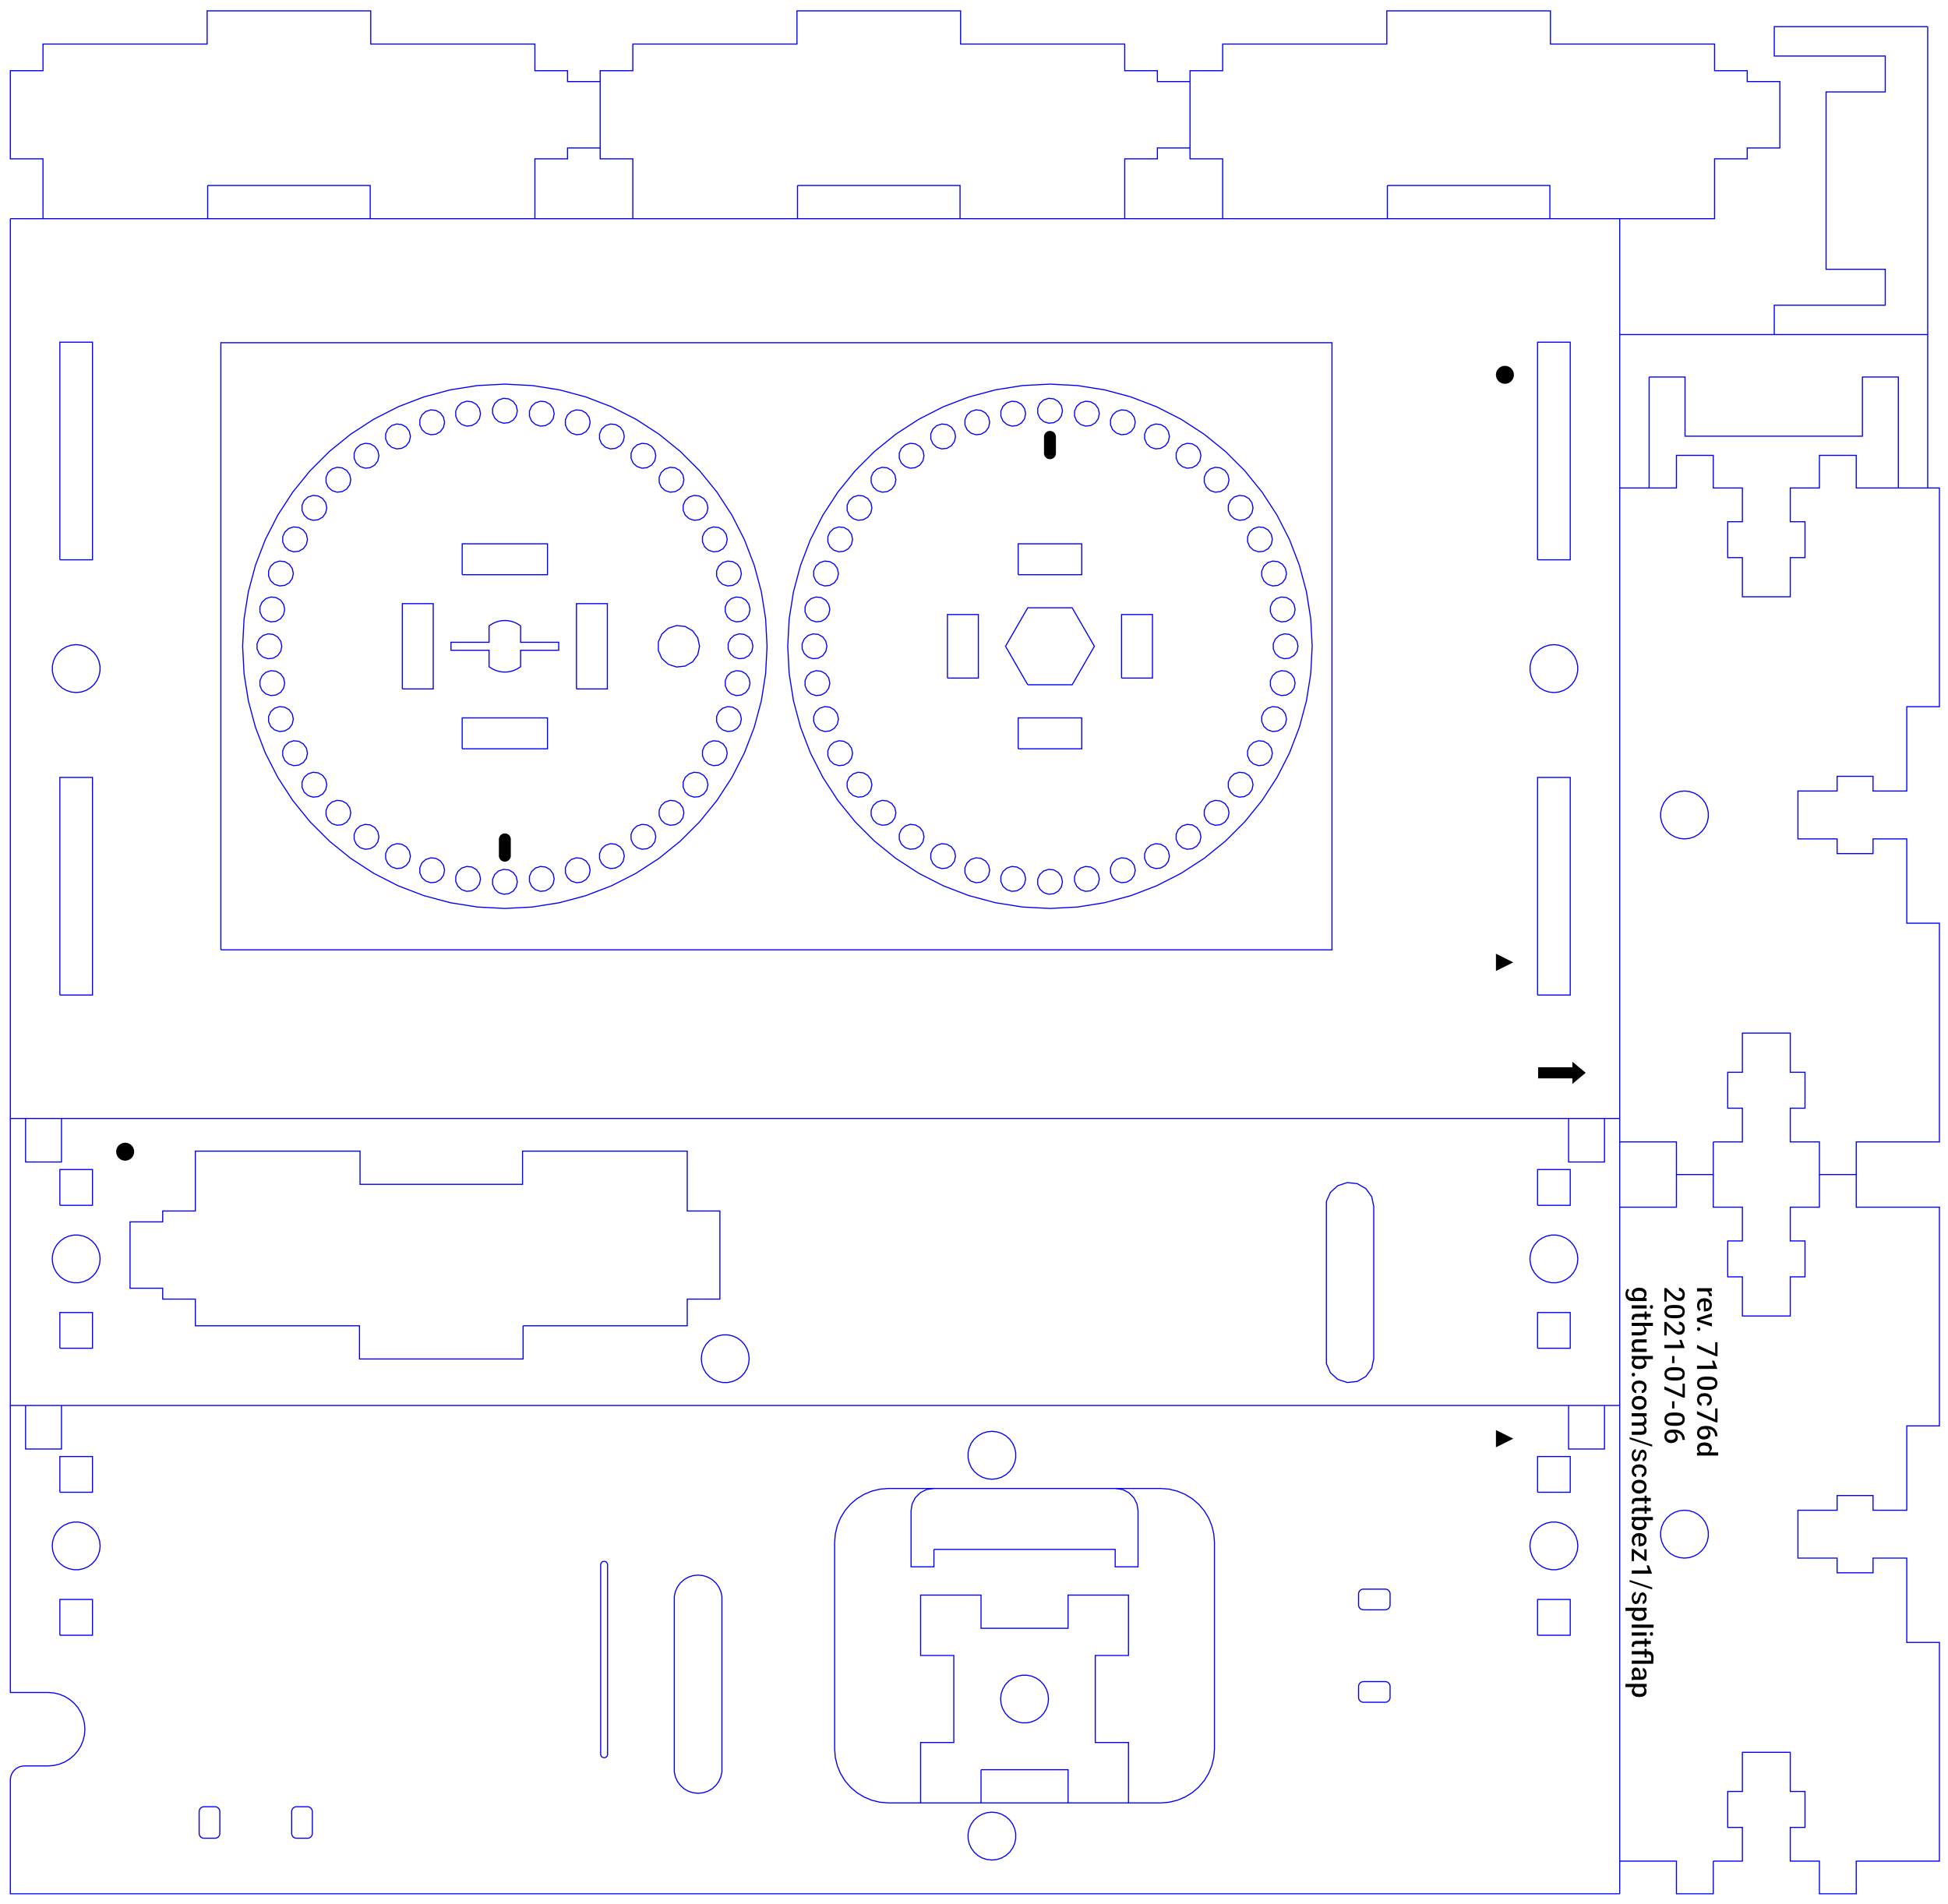 <svg xmlns="http://www.w3.org/2000/svg" width="179mm" height="175mm" viewBox="-1 -174 179 175" version="1.1">
<title>OpenSCAD Model</title>
<path d="M 146.436,-44.826 L 146.436,-40.826 L 143.136,-40.826 L 143.136,-44.826 M 4.65,-44.826 L 4.65,-40.826 L 1.35,-40.826 L 1.35,-44.826 M -0.05,-44.826 L -0.05,-18.45 L 3.423,-18.45 L 3.953,-18.408 L 4.468,-18.285 L 4.957,-18.082 L 5.409,-17.805 L 5.811,-17.461 L 6.155,-17.059 L 6.432,-16.607 L 6.635,-16.118 L 6.758,-15.603 L 6.8,-15.075 L 6.758,-14.547 L 6.635,-14.032 L 6.432,-13.543 L 6.155,-13.091 L 5.811,-12.689 L 5.409,-12.345 L 4.957,-12.068 L 4.468,-11.865 L 3.953,-11.742 L 3.423,-11.7 L 1.248,-11.7 L 1.047,-11.684 L 0.848,-11.636 L 0.66,-11.558 L 0.486,-11.452 L 0.331,-11.319 L 0.198,-11.164 L 0.092,-10.99 L 0.014,-10.802 L -0.034,-10.603 L -0.05,-10.402 L -0.05,0.05 L 147.836,0.05 M 89.688,-38.098 L 89.25,-38.24 L 88.852,-38.47 L 88.51,-38.778 L 88.24,-39.15 L 88.053,-39.57 L 87.957,-40.02 L 87.957,-40.48 L 88.053,-40.93 L 88.24,-41.35 L 88.51,-41.722 L 88.852,-42.03 L 89.25,-42.26 L 89.688,-42.402 L 90.145,-42.45 L 90.602,-42.402 L 91.04,-42.26 L 91.438,-42.03 L 91.78,-41.722 L 92.05,-41.35 L 92.237,-40.93 L 92.333,-40.48 L 92.333,-40.02 L 92.237,-39.57 L 92.05,-39.15 L 91.78,-38.778 L 91.438,-38.47 L 91.04,-38.24 L 90.602,-38.098 L 90.145,-38.05 L 89.688,-38.098 M 140.286,-36.849 L 140.286,-40.134 L 143.286,-40.134 L 143.286,-36.849 L 140.286,-36.849 M 4.5,-36.849 L 4.5,-40.134 L 7.5,-40.134 L 7.5,-36.849 L 4.5,-36.849 M 80.647,-8.3 L 79.871,-8.361 L 79.115,-8.542 L 78.398,-8.84 L 77.736,-9.245 L 77.145,-9.75 L 76.641,-10.341 L 76.235,-11.003 L 75.938,-11.72 L 75.756,-12.476 L 75.695,-13.252 L 75.695,-32.248 L 75.756,-33.024 L 75.938,-33.78 L 76.235,-34.497 L 76.641,-35.159 L 77.145,-35.75 L 77.736,-36.255 L 78.398,-36.66 L 79.115,-36.958 L 79.871,-37.139 L 80.647,-37.2 L 105.643,-37.2 L 106.419,-37.139 L 107.175,-36.958 L 107.892,-36.66 L 108.554,-36.255 L 109.145,-35.75 L 109.65,-35.159 L 110.055,-34.497 L 110.353,-33.78 L 110.534,-33.024 L 110.595,-32.248 L 110.595,-13.252 L 110.534,-12.476 L 110.353,-11.72 L 110.055,-11.003 L 109.65,-10.341 L 109.145,-9.75 L 108.554,-9.245 L 107.892,-8.84 L 107.175,-8.542 L 106.419,-8.361 L 105.643,-8.3 L 80.647,-8.3 M 141.556,-29.735 L 141.106,-29.831 L 140.686,-30.017 L 140.314,-30.288 L 140.006,-30.63 L 139.776,-31.028 L 139.634,-31.465 L 139.586,-31.922 L 139.634,-32.38 L 139.776,-32.817 L 140.006,-33.215 L 140.314,-33.557 L 140.686,-33.828 L 141.106,-34.015 L 141.556,-34.11 L 142.016,-34.11 L 142.465,-34.015 L 142.885,-33.828 L 143.257,-33.557 L 143.565,-33.215 L 143.795,-32.817 L 143.937,-32.38 L 143.985,-31.922 L 143.937,-31.465 L 143.795,-31.028 L 143.565,-30.63 L 143.257,-30.288 L 142.885,-30.017 L 142.465,-29.831 L 142.016,-29.735 L 141.556,-29.735 M 5.77,-29.735 L 5.32,-29.831 L 4.9,-30.017 L 4.528,-30.288 L 4.22,-30.63 L 3.99,-31.028 L 3.848,-31.465 L 3.8,-31.922 L 3.848,-32.38 L 3.99,-32.817 L 4.22,-33.215 L 4.528,-33.557 L 4.9,-33.828 L 5.32,-34.015 L 5.77,-34.11 L 6.23,-34.11 L 6.68,-34.015 L 7.1,-33.828 L 7.472,-33.557 L 7.78,-33.215 L 8.01,-32.817 L 8.152,-32.38 L 8.2,-31.922 L 8.152,-31.465 L 8.01,-31.028 L 7.78,-30.63 L 7.472,-30.288 L 7.1,-30.017 L 6.68,-29.831 L 6.23,-29.735 L 5.77,-29.735 M 54.446,-12.458 L 54.325,-12.512 L 54.236,-12.611 L 54.195,-12.739 L 54.195,-30.149 L 54.209,-30.288 L 54.276,-30.403 L 54.383,-30.481 L 54.513,-30.509 L 54.642,-30.481 L 54.75,-30.403 L 54.816,-30.288 L 54.831,-30.149 L 54.831,-12.739 L 54.789,-12.611 L 54.7,-12.512 L 54.579,-12.458 L 54.446,-12.458 M 62.691,-9.232 L 62.254,-9.374 L 61.856,-9.604 L 61.514,-9.912 L 61.244,-10.284 L 61.057,-10.704 L 60.961,-11.154 L 60.961,-27.27 L 61.057,-27.72 L 61.244,-28.14 L 61.514,-28.512 L 61.856,-28.82 L 62.254,-29.049 L 62.691,-29.192 L 63.149,-29.24 L 63.606,-29.192 L 64.043,-29.049 L 64.442,-28.82 L 64.783,-28.512 L 65.054,-28.14 L 65.241,-27.72 L 65.336,-27.27 L 65.336,-11.154 L 65.241,-10.704 L 65.054,-10.284 L 64.783,-9.912 L 64.442,-9.604 L 64.043,-9.374 L 63.606,-9.232 L 63.149,-9.184 L 62.691,-9.232 M 124.288,-26.05 L 124.192,-26.06 L 124.103,-26.089 L 124.021,-26.136 L 123.951,-26.199 L 123.896,-26.275 L 123.858,-26.361 L 123.838,-26.453 L 123.838,-27.547 L 123.858,-27.639 L 123.896,-27.725 L 123.951,-27.801 L 124.021,-27.864 L 124.103,-27.911 L 124.192,-27.94 L 124.288,-27.95 L 126.283,-27.95 L 126.379,-27.94 L 126.468,-27.911 L 126.55,-27.864 L 126.62,-27.801 L 126.675,-27.725 L 126.713,-27.639 L 126.733,-27.547 L 126.733,-26.453 L 126.713,-26.361 L 126.675,-26.275 L 126.62,-26.199 L 126.55,-26.136 L 126.468,-26.089 L 126.379,-26.06 L 126.283,-26.05 L 124.288,-26.05 M 140.286,-23.711 L 140.286,-26.996 L 143.286,-26.996 L 143.286,-23.711 L 140.286,-23.711 M 4.5,-23.711 L 4.5,-26.996 L 7.5,-26.996 L 7.5,-23.711 L 4.5,-23.711 M 124.288,-17.55 L 124.192,-17.56 L 124.103,-17.589 L 124.021,-17.636 L 123.951,-17.699 L 123.896,-17.775 L 123.858,-17.861 L 123.838,-17.953 L 123.838,-19.047 L 123.858,-19.139 L 123.896,-19.225 L 123.951,-19.301 L 124.021,-19.364 L 124.103,-19.411 L 124.192,-19.44 L 124.288,-19.45 L 126.283,-19.45 L 126.379,-19.44 L 126.468,-19.411 L 126.55,-19.364 L 126.62,-19.301 L 126.675,-19.225 L 126.713,-19.139 L 126.733,-19.047 L 126.733,-17.953 L 126.713,-17.861 L 126.675,-17.775 L 126.62,-17.699 L 126.55,-17.636 L 126.468,-17.589 L 126.379,-17.56 L 126.283,-17.55 L 124.288,-17.55 M 26.203,-5.053 L 26.111,-5.072 L 26.025,-5.111 L 25.949,-5.166 L 25.886,-5.236 L 25.839,-5.317 L 25.81,-5.407 L 25.8,-5.503 L 25.8,-7.497 L 25.81,-7.593 L 25.839,-7.683 L 25.886,-7.764 L 25.949,-7.834 L 26.025,-7.889 L 26.111,-7.928 L 26.203,-7.947 L 27.297,-7.947 L 27.389,-7.928 L 27.475,-7.889 L 27.551,-7.834 L 27.614,-7.764 L 27.661,-7.683 L 27.69,-7.593 L 27.7,-7.497 L 27.7,-5.503 L 27.69,-5.407 L 27.661,-5.317 L 27.614,-5.236 L 27.551,-5.166 L 27.475,-5.111 L 27.389,-5.072 L 27.297,-5.053 L 26.203,-5.053 M 17.703,-5.053 L 17.611,-5.072 L 17.525,-5.111 L 17.449,-5.166 L 17.386,-5.236 L 17.339,-5.317 L 17.31,-5.407 L 17.3,-5.503 L 17.3,-7.497 L 17.31,-7.593 L 17.339,-7.683 L 17.386,-7.764 L 17.449,-7.834 L 17.525,-7.889 L 17.611,-7.928 L 17.703,-7.947 L 18.797,-7.947 L 18.889,-7.928 L 18.975,-7.889 L 19.051,-7.834 L 19.114,-7.764 L 19.161,-7.683 L 19.19,-7.593 L 19.2,-7.497 L 19.2,-5.503 L 19.19,-5.407 L 19.161,-5.317 L 19.114,-5.236 L 19.051,-5.166 L 18.975,-5.111 L 18.889,-5.072 L 18.797,-5.053 L 17.703,-5.053 M 89.688,-3.098 L 89.25,-3.24 L 88.852,-3.47 L 88.51,-3.778 L 88.24,-4.15 L 88.053,-4.57 L 87.957,-5.02 L 87.957,-5.48 L 88.053,-5.93 L 88.24,-6.35 L 88.51,-6.722 L 88.852,-7.03 L 89.25,-7.26 L 89.688,-7.402 L 90.145,-7.45 L 90.602,-7.402 L 91.04,-7.26 L 91.438,-7.03 L 91.78,-6.722 L 92.05,-6.35 L 92.237,-5.93 L 92.333,-5.48 L 92.333,-5.02 L 92.237,-4.57 L 92.05,-4.15 L 91.78,-3.778 L 91.438,-3.47 L 91.04,-3.24 L 90.602,-3.098 L 90.145,-3.05 L 89.688,-3.098" stroke="#0000ff" fill="none" stroke-width="0.1"/>
<path d="M 138.049,-41.776 L 136.461,-42.57 L 136.461,-40.982 L 138.049,-41.776" stroke="none" fill="#000000" stroke-width="0.5"/><path d="M 146.436,-71.202 L 146.436,-67.202 L 143.136,-67.202 L 143.136,-71.202 M 4.65,-71.202 L 4.65,-67.202 L 1.35,-67.202 L 1.35,-71.202 M -0.05,-71.202 L -0.05,-44.826 L 147.836,-44.826 M 140.286,-63.225 L 140.286,-66.51 L 143.286,-66.51 L 143.286,-63.225 L 140.286,-63.225 M 4.5,-63.225 L 4.5,-66.51 L 7.5,-66.51 L 7.5,-63.225 L 4.5,-63.225 M 121.934,-47.222 L 121.254,-47.834 L 120.882,-48.669 L 120.882,-63.583 L 121.254,-64.418 L 121.934,-65.03 L 122.803,-65.313 L 123.713,-65.217 L 124.505,-64.76 L 125.042,-64.02 L 125.233,-63.121 L 125.233,-49.131 L 125.042,-48.232 L 124.505,-47.492 L 123.713,-47.035 L 122.803,-46.939 L 121.934,-47.222 M 141.556,-56.111 L 141.106,-56.206 L 140.686,-56.394 L 140.314,-56.664 L 140.006,-57.006 L 139.776,-57.404 L 139.634,-57.841 L 139.586,-58.299 L 139.634,-58.756 L 139.776,-59.193 L 140.006,-59.592 L 140.314,-59.933 L 140.686,-60.204 L 141.106,-60.391 L 141.556,-60.486 L 142.016,-60.486 L 142.465,-60.391 L 142.885,-60.204 L 143.257,-59.933 L 143.565,-59.592 L 143.795,-59.193 L 143.937,-58.756 L 143.985,-58.299 L 143.937,-57.841 L 143.795,-57.404 L 143.565,-57.006 L 143.257,-56.664 L 142.885,-56.394 L 142.465,-56.206 L 142.016,-56.111 L 141.556,-56.111 M 5.77,-56.111 L 5.32,-56.206 L 4.9,-56.394 L 4.528,-56.664 L 4.22,-57.006 L 3.99,-57.404 L 3.848,-57.841 L 3.8,-58.299 L 3.848,-58.756 L 3.99,-59.193 L 4.22,-59.592 L 4.528,-59.933 L 4.9,-60.204 L 5.32,-60.391 L 5.77,-60.486 L 6.23,-60.486 L 6.68,-60.391 L 7.1,-60.204 L 7.472,-59.933 L 7.78,-59.592 L 8.01,-59.193 L 8.152,-58.756 L 8.2,-58.299 L 8.152,-57.841 L 8.01,-57.404 L 7.78,-57.006 L 7.472,-56.664 L 7.1,-56.394 L 6.68,-56.206 L 6.23,-56.111 L 5.77,-56.111 M 140.286,-50.087 L 140.286,-53.372 L 143.286,-53.372 L 143.286,-50.087 L 140.286,-50.087 M 4.5,-50.087 L 4.5,-53.372 L 7.5,-53.372 L 7.5,-50.087 L 4.5,-50.087 M 65.41,-46.938 L 64.961,-47.034 L 64.541,-47.221 L 64.169,-47.491 L 63.861,-47.833 L 63.631,-48.231 L 63.489,-48.669 L 63.441,-49.126 L 63.489,-49.583 L 63.631,-50.021 L 63.861,-50.419 L 64.169,-50.761 L 64.541,-51.031 L 64.961,-51.218 L 65.41,-51.314 L 65.871,-51.314 L 66.32,-51.218 L 66.74,-51.031 L 67.112,-50.761 L 67.42,-50.419 L 67.65,-50.021 L 67.792,-49.583 L 67.84,-49.126 L 67.792,-48.669 L 67.65,-48.231 L 67.42,-47.833 L 67.112,-47.491 L 66.74,-47.221 L 66.32,-47.034 L 65.871,-46.938 L 65.41,-46.938" stroke="#0000ff" fill="none" stroke-width="0.1"/><path d="M 10.586,-67.332 L 10.671,-67.345 L 10.755,-67.368 L 10.835,-67.398 L 10.912,-67.438 L 10.985,-67.485 L 11.052,-67.539 L 11.113,-67.6 L 11.167,-67.667 L 11.214,-67.74 L 11.254,-67.817 L 11.284,-67.897 L 11.307,-67.981 L 11.32,-68.066 L 11.325,-68.152 L 11.32,-68.238 L 11.307,-68.324 L 11.284,-68.407 L 11.254,-68.488 L 11.214,-68.565 L 11.167,-68.637 L 11.113,-68.704 L 11.052,-68.765 L 10.985,-68.82 L 10.912,-68.867 L 10.835,-68.906 L 10.755,-68.937 L 10.671,-68.959 L 10.586,-68.972 L 10.5,-68.977 L 10.414,-68.972 L 10.329,-68.959 L 10.245,-68.937 L 10.165,-68.906 L 10.088,-68.867 L 10.015,-68.82 L 9.948,-68.765 L 9.887,-68.704 L 9.833,-68.637 L 9.786,-68.565 L 9.746,-68.488 L 9.715,-68.407 L 9.693,-68.324 L 9.68,-68.238 L 9.675,-68.152 L 9.68,-68.066 L 9.693,-67.981 L 9.715,-67.897 L 9.746,-67.817 L 9.786,-67.74 L 9.833,-67.667 L 9.887,-67.6 L 9.948,-67.539 L 10.015,-67.485 L 10.088,-67.438 L 10.165,-67.398 L 10.245,-67.368 L 10.329,-67.345 L 10.414,-67.332 L 10.5,-67.327 L 10.586,-67.332" stroke="none" fill="#000000" stroke-width="0.5"/><path d="M -0.05,-153.902 L -0.05,-71.202 L 147.836,-71.202 M 140.286,-122.552 L 140.286,-142.552 L 143.286,-142.552 L 143.286,-122.552 L 140.286,-122.552 M 4.5,-122.552 L 4.5,-142.552 L 7.5,-142.552 L 7.5,-122.552 L 4.5,-122.552 M 19.295,-86.702 L 19.295,-142.502 L 121.395,-142.502 L 121.395,-86.702 L 19.295,-86.702 M 5.543,-110.4 L 5.105,-110.543 L 4.707,-110.773 L 4.365,-111.08 L 4.095,-111.452 L 3.908,-111.872 L 3.812,-112.322 L 3.812,-112.782 L 3.908,-113.232 L 4.095,-113.652 L 4.365,-114.024 L 4.707,-114.332 L 5.105,-114.562 L 5.543,-114.704 L 6,-114.752 L 6.457,-114.704 L 6.895,-114.562 L 7.293,-114.332 L 7.635,-114.024 L 7.905,-113.652 L 8.092,-113.232 L 8.188,-112.782 L 8.188,-112.322 L 8.092,-111.872 L 7.905,-111.452 L 7.635,-111.08 L 7.293,-110.773 L 6.895,-110.543 L 6.457,-110.4 L 6,-110.352 L 5.543,-110.4 M 141.328,-110.4 L 140.891,-110.543 L 140.493,-110.773 L 140.151,-111.08 L 139.881,-111.452 L 139.694,-111.872 L 139.598,-112.322 L 139.598,-112.782 L 139.694,-113.232 L 139.881,-113.652 L 140.151,-114.024 L 140.493,-114.332 L 140.891,-114.562 L 141.328,-114.704 L 141.786,-114.752 L 142.243,-114.704 L 142.68,-114.562 L 143.079,-114.332 L 143.42,-114.024 L 143.691,-113.652 L 143.878,-113.232 L 143.973,-112.782 L 143.973,-112.322 L 143.878,-111.872 L 143.691,-111.452 L 143.42,-111.08 L 143.079,-110.773 L 142.68,-110.543 L 142.243,-110.4 L 141.786,-110.352 L 141.328,-110.4 M 140.286,-82.552 L 140.286,-102.552 L 143.286,-102.552 L 143.286,-82.552 L 140.286,-82.552 M 4.5,-82.552 L 4.5,-102.552 L 7.5,-102.552 L 7.5,-82.552 L 4.5,-82.552" stroke="#0000ff" fill="none" stroke-width="0.1"/><path d="M 137.372,-138.732 L 137.457,-138.745 L 137.541,-138.768 L 137.621,-138.798 L 137.698,-138.838 L 137.77,-138.885 L 137.838,-138.939 L 137.899,-139 L 137.953,-139.067 L 138,-139.14 L 138.039,-139.217 L 138.07,-139.297 L 138.092,-139.381 L 138.106,-139.466 L 138.111,-139.552 L 138.106,-139.638 L 138.092,-139.724 L 138.07,-139.807 L 138.039,-139.888 L 138,-139.965 L 137.953,-140.037 L 137.899,-140.104 L 137.838,-140.165 L 137.771,-140.219 L 137.698,-140.267 L 137.621,-140.306 L 137.541,-140.337 L 137.457,-140.359 L 137.372,-140.373 L 137.286,-140.377 L 137.199,-140.373 L 137.114,-140.359 L 137.031,-140.337 L 136.95,-140.306 L 136.873,-140.267 L 136.801,-140.22 L 136.734,-140.165 L 136.673,-140.104 L 136.618,-140.037 L 136.571,-139.965 L 136.532,-139.888 L 136.501,-139.807 L 136.479,-139.724 L 136.465,-139.638 L 136.461,-139.552 L 136.465,-139.466 L 136.479,-139.381 L 136.501,-139.297 L 136.532,-139.217 L 136.571,-139.14 L 136.618,-139.067 L 136.673,-139 L 136.734,-138.939 L 136.801,-138.885 L 136.873,-138.838 L 136.95,-138.798 L 137.031,-138.768 L 137.114,-138.745 L 137.199,-138.732 L 137.286,-138.727 L 137.372,-138.732 M 138.049,-85.552 L 136.461,-86.346 L 136.461,-84.758 L 138.049,-85.552 M 144.707,-75.402 L 143.486,-76.42 L 143.486,-75.915 L 140.336,-75.915 L 140.336,-74.89 L 143.486,-74.89 L 143.486,-74.384 L 144.707,-75.402" stroke="none" fill="#000000" stroke-width="0.5"/><path d="M 156.431,-69.05 L 159.108,-69.05 L 159.108,-72.15 L 157.758,-72.15 L 157.758,-75.45 L 159.108,-75.45 L 159.108,-79.05 L 163.508,-79.05 L 163.508,-75.45 L 164.858,-75.45 L 164.858,-72.15 L 163.508,-72.15 L 163.508,-69.05 L 166.185,-69.05 L 166.185,-66.05 L 169.569,-66.05 L 169.569,-69.05 L 177.212,-69.05 L 177.212,-89.15 L 174.212,-89.15 L 174.212,-96.9 L 171.112,-96.9 L 171.112,-95.55 L 167.812,-95.55 L 167.812,-96.9 L 164.212,-96.9 L 164.212,-101.3 L 167.812,-101.3 L 167.812,-102.65 L 171.112,-102.65 L 171.112,-101.3 L 174.212,-101.3 L 174.212,-109.05 L 177.212,-109.05 L 177.212,-129.15 L 169.569,-129.15 L 169.569,-132.15 L 166.185,-132.15 L 166.185,-129.15 L 163.508,-129.15 L 163.508,-126.05 L 164.858,-126.05 L 164.858,-122.75 L 163.508,-122.75 L 163.508,-119.15 L 159.108,-119.15 L 159.108,-122.75 L 157.758,-122.75 L 157.758,-126.05 L 159.108,-126.05 L 159.108,-129.15 L 156.431,-129.15 L 156.431,-132.15 L 153.047,-132.15 L 153.047,-129.15 L 147.836,-129.15 M 147.836,-69.05 L 153.047,-69.05 L 153.047,-66.05 L 156.431,-66.05 L 156.431,-69.05 M 153.328,-96.948 L 152.891,-97.09 L 152.493,-97.32 L 152.151,-97.628 L 151.881,-98 L 151.694,-98.42 L 151.598,-98.87 L 151.598,-99.33 L 151.694,-99.78 L 151.881,-100.2 L 152.151,-100.572 L 152.493,-100.88 L 152.891,-101.11 L 153.328,-101.252 L 153.786,-101.3 L 154.243,-101.252 L 154.68,-101.11 L 155.079,-100.88 L 155.42,-100.572 L 155.691,-100.2 L 155.878,-99.78 L 155.973,-99.33 L 155.973,-98.87 L 155.878,-98.42 L 155.691,-98 L 155.42,-97.628 L 155.079,-97.32 L 154.68,-97.09 L 154.243,-96.948 L 153.786,-96.9 L 153.328,-96.948" stroke="#0000ff" fill="none" stroke-width="0.1"/><path d="M 156.431,-2.95 L 159.108,-2.95 L 159.108,-6.05 L 157.758,-6.05 L 157.758,-9.35 L 159.108,-9.35 L 159.108,-12.95 L 163.508,-12.95 L 163.508,-9.35 L 164.858,-9.35 L 164.858,-6.05 L 163.508,-6.05 L 163.508,-2.95 L 166.185,-2.95 L 166.185,0.05 L 169.569,0.05 L 169.569,-2.95 L 177.212,-2.95 L 177.212,-23.05 L 174.212,-23.05 L 174.212,-30.8 L 171.112,-30.8 L 171.112,-29.45 L 167.812,-29.45 L 167.812,-30.8 L 164.212,-30.8 L 164.212,-35.2 L 167.812,-35.2 L 167.812,-36.55 L 171.112,-36.55 L 171.112,-35.2 L 174.212,-35.2 L 174.212,-42.95 L 177.212,-42.95 L 177.212,-63.05 L 169.569,-63.05 L 169.569,-66.05 M 166.185,-66.05 L 166.185,-63.05 L 163.508,-63.05 L 163.508,-59.95 L 164.858,-59.95 L 164.858,-56.65 L 163.508,-56.65 L 163.508,-53.05 L 159.108,-53.05 L 159.108,-56.65 L 157.758,-56.65 L 157.758,-59.95 L 159.108,-59.95 L 159.108,-63.05 L 156.431,-63.05 L 156.431,-66.05 M 153.047,-66.05 L 153.047,-63.05 L 147.836,-63.05 M 147.836,-153.902 L 147.836,0.05 M 147.836,-2.95 L 153.047,-2.95 L 153.047,0.05 L 156.431,0.05 L 156.431,-2.95 M 153.328,-30.848 L 152.891,-30.99 L 152.493,-31.22 L 152.151,-31.528 L 151.881,-31.9 L 151.693,-32.32 L 151.598,-32.77 L 151.598,-33.23 L 151.693,-33.68 L 151.881,-34.1 L 152.151,-34.472 L 152.493,-34.78 L 152.891,-35.01 L 153.328,-35.152 L 153.786,-35.2 L 154.243,-35.152 L 154.68,-35.01 L 155.079,-34.78 L 155.42,-34.472 L 155.691,-34.1 L 155.878,-33.68 L 155.973,-33.23 L 155.973,-32.77 L 155.878,-32.32 L 155.691,-31.9 L 155.42,-31.528 L 155.079,-31.22 L 154.68,-30.99 L 154.243,-30.848 L 153.786,-30.8 L 153.328,-30.848" stroke="#0000ff" fill="none" stroke-width="0.1"/><path d="M 150.308,-54.685 L 150.137,-54.706 L 150.276,-54.924 L 150.307,-55.118 L 150.261,-55.339 L 150.125,-55.508 L 149.911,-55.619 L 149.628,-55.657 L 149.62,-55.657 L 149.334,-55.618 L 149.118,-55.505 L 148.982,-55.336 L 148.937,-55.12 L 148.97,-54.944 L 149.135,-54.718 L 148.949,-54.718 L 148.791,-54.742 L 148.665,-54.817 L 148.586,-54.939 L 148.561,-55.097 L 148.613,-55.31 L 148.726,-55.438 L 148.557,-55.554 L 148.494,-55.492 L 148.423,-55.368 L 148.376,-55.224 L 148.36,-55.077 L 148.378,-54.89 L 148.43,-54.731 L 148.514,-54.603 L 148.628,-54.508 L 148.77,-54.449 L 148.94,-54.428 L 150.308,-54.428 L 150.308,-54.685 M 149.306,-54.718 L 149.186,-54.846 L 149.148,-55.022 L 149.18,-55.168 L 149.276,-55.281 L 149.421,-55.348 L 149.604,-55.369 L 149.808,-55.348 L 149.962,-55.28 L 150.06,-55.167 L 150.093,-55.019 L 150.056,-54.846 L 149.935,-54.718 L 149.306,-54.718 M 152.149,-55.283 L 152.702,-54.76 L 152.885,-54.607 L 153.041,-54.51 L 153.18,-54.457 L 153.313,-54.44 L 153.53,-54.478 L 153.686,-54.591 L 153.785,-54.773 L 153.819,-55.027 L 153.8,-55.202 L 153.741,-55.356 L 153.649,-55.483 L 153.528,-55.577 L 153.385,-55.636 L 153.277,-55.649 L 153.277,-55.359 L 153.376,-55.345 L 153.499,-55.279 L 153.581,-55.171 L 153.607,-55.033 L 153.585,-54.905 L 153.516,-54.807 L 153.41,-54.747 L 153.276,-54.728 L 153.164,-54.746 L 153.051,-54.798 L 152.93,-54.881 L 152.793,-54.997 L 152.132,-55.617 L 151.936,-55.617 L 151.936,-54.376 L 152.149,-54.376 L 152.149,-55.283 M 156.304,-54.894 L 156.307,-54.944 L 156.263,-55.107 L 156.039,-55.316 L 156.308,-55.331 L 156.308,-55.601 L 154.936,-55.601 L 154.936,-55.312 L 155.85,-55.312 L 155.986,-55.181 L 156.028,-54.978 L 156.025,-54.905 L 156.022,-54.883 L 156.3,-54.879 L 156.304,-54.894 M 155.943,-53.511 L 156.142,-53.628 L 156.265,-53.813 L 156.307,-54.062 L 156.286,-54.236 L 156.223,-54.389 L 156.122,-54.516 L 155.984,-54.61 L 155.816,-54.669 L 155.622,-54.689 L 155.592,-54.689 L 155.319,-54.641 L 155.113,-54.503 L 154.981,-54.29 L 154.936,-54.017 L 154.952,-53.855 L 155,-53.709 L 155.077,-53.586 L 155.149,-53.519 L 155.294,-53.647 L 155.193,-53.77 L 155.148,-53.991 L 155.173,-54.142 L 155.248,-54.266 L 155.364,-54.354 L 155.567,-54.413 L 155.567,-53.47 L 155.665,-53.47 L 155.943,-53.511 M 155.732,-53.751 L 155.732,-54.408 L 155.915,-54.354 L 156.013,-54.285 L 156.074,-54.185 L 156.094,-54.063 L 156.076,-53.936 L 156.019,-53.837 L 155.928,-53.773 L 155.813,-53.751 L 155.732,-53.751 M 153.394,-52.887 L 153.629,-53.007 L 153.771,-53.195 L 153.819,-53.456 L 153.77,-53.717 L 153.627,-53.906 L 153.387,-54.024 L 153.043,-54.065 L 152.694,-54.065 L 152.362,-54.022 L 152.126,-53.903 L 151.985,-53.715 L 151.936,-53.453 L 151.986,-53.189 L 152.13,-53.001 L 152.371,-52.884 L 152.714,-52.843 L 153.062,-52.843 L 153.394,-52.887 M 152.64,-53.131 L 152.436,-53.15 L 152.28,-53.204 L 152.18,-53.306 L 152.147,-53.454 L 152.182,-53.603 L 152.286,-53.706 L 152.447,-53.761 L 152.66,-53.777 L 153.131,-53.777 L 153.331,-53.757 L 153.48,-53.701 L 153.575,-53.599 L 153.607,-53.456 L 153.574,-53.309 L 153.474,-53.205 L 153.316,-53.149 L 153.102,-53.131 L 152.64,-53.131 M 150.811,-53.731 L 150.857,-53.763 L 150.89,-53.815 L 150.901,-53.887 L 150.889,-53.96 L 150.858,-54.012 L 150.811,-54.043 L 150.752,-54.054 L 150.69,-54.043 L 150.643,-54.01 L 150.611,-53.958 L 150.6,-53.887 L 150.611,-53.816 L 150.643,-53.764 L 150.69,-53.731 L 150.752,-53.72 L 150.811,-53.731 M 150.308,-54.032 L 148.936,-54.032 L 148.936,-53.742 L 150.308,-53.742 L 150.308,-54.032 M 149.155,-52.77 L 149.166,-52.857 L 149.204,-52.924 L 149.271,-52.958 L 149.352,-52.967 L 150.123,-52.967 L 150.123,-52.718 L 150.308,-52.718 L 150.308,-52.967 L 150.692,-52.967 L 150.692,-53.255 L 150.308,-53.255 L 150.308,-53.468 L 150.123,-53.468 L 150.123,-53.255 L 149.303,-53.255 L 149.028,-53.158 L 148.936,-52.883 L 148.944,-52.778 L 148.96,-52.704 L 149.158,-52.704 L 149.155,-52.77 M 156.308,-52.386 L 155.175,-52.694 L 156.308,-53.002 L 156.308,-53.3 L 154.936,-52.843 L 154.936,-52.544 L 156.308,-52.087 L 156.308,-52.386 M 152.149,-52.17 L 152.702,-51.646 L 152.885,-51.494 L 153.041,-51.397 L 153.18,-51.343 L 153.313,-51.326 L 153.53,-51.365 L 153.686,-51.478 L 153.785,-51.66 L 153.819,-51.913 L 153.8,-52.088 L 153.741,-52.243 L 153.649,-52.369 L 153.528,-52.464 L 153.385,-52.523 L 153.277,-52.536 L 153.277,-52.246 L 153.376,-52.232 L 153.499,-52.166 L 153.581,-52.058 L 153.607,-51.92 L 153.585,-51.792 L 153.516,-51.694 L 153.41,-51.634 L 153.276,-51.615 L 153.164,-51.633 L 153.051,-51.685 L 152.93,-51.768 L 152.793,-51.883 L 152.132,-52.504 L 151.936,-52.504 L 151.936,-51.263 L 152.149,-51.263 L 152.149,-52.17 M 150.183,-51.383 L 150.306,-51.703 L 150.265,-51.89 L 150.07,-52.136 L 150.884,-52.136 L 150.884,-52.424 L 148.936,-52.424 L 148.936,-52.136 L 149.932,-52.136 L 150.055,-52.011 L 150.092,-51.842 L 150.075,-51.715 L 150.017,-51.623 L 149.922,-51.572 L 149.802,-51.556 L 148.936,-51.556 L 148.936,-51.268 L 149.804,-51.268 L 150.183,-51.383 M 155.155,-51.691 L 155.204,-51.726 L 155.237,-51.78 L 155.249,-51.849 L 155.237,-51.918 L 155.204,-51.971 L 155.155,-52.006 L 155.092,-52.018 L 155.028,-52.006 L 154.98,-51.972 L 154.948,-51.919 L 154.936,-51.849 L 154.948,-51.779 L 154.98,-51.725 L 155.028,-51.691 L 155.091,-51.679 L 155.155,-51.691 M 150.308,-50.041 L 149.315,-50.041 L 149.188,-50.171 L 149.148,-50.366 L 149.217,-50.558 L 149.417,-50.619 L 150.308,-50.619 L 150.308,-50.907 L 149.414,-50.907 L 149.2,-50.876 L 149.054,-50.794 L 148.966,-50.663 L 148.936,-50.476 L 148.976,-50.269 L 149.156,-50.033 L 148.936,-50.019 L 148.936,-49.751 L 150.308,-49.751 L 150.308,-50.041 M 153.516,-50.856 L 153.302,-50.856 L 153.453,-50.392 L 151.936,-50.392 L 151.936,-50.104 L 153.812,-50.104 L 153.516,-50.856 M 156.82,-50.642 L 156.606,-50.642 L 156.606,-49.641 L 154.936,-50.399 L 154.936,-50.1 L 156.663,-49.361 L 156.82,-49.361 L 156.82,-50.642 M 149.922,-48.207 L 150.134,-48.311 L 150.263,-48.473 L 150.307,-48.688 L 150.272,-48.865 L 150.101,-49.091 L 150.884,-49.091 L 150.884,-49.38 L 148.936,-49.38 L 148.936,-49.125 L 149.129,-49.104 L 148.971,-48.879 L 148.936,-48.686 L 148.98,-48.47 L 149.109,-48.309 L 149.32,-48.206 L 149.612,-48.17 L 149.627,-48.17 L 149.922,-48.207 M 149.478,-48.465 L 149.357,-48.489 L 149.2,-48.596 L 149.147,-48.782 L 149.19,-48.968 L 149.326,-49.091 L 149.915,-49.091 L 150.05,-48.97 L 150.093,-48.787 L 150.064,-48.643 L 149.974,-48.537 L 149.83,-48.477 L 149.637,-48.458 L 149.478,-48.465 M 152.86,-49.375 L 152.647,-49.375 L 152.647,-48.719 L 152.86,-48.719 L 152.86,-49.375 M 156.516,-48.943 L 156.302,-48.943 L 156.453,-48.479 L 154.936,-48.479 L 154.936,-48.191 L 156.812,-48.191 L 156.516,-48.943 M 153.394,-47.166 L 153.629,-47.285 L 153.771,-47.473 L 153.819,-47.735 L 153.77,-47.996 L 153.627,-48.184 L 153.387,-48.303 L 153.043,-48.344 L 152.694,-48.344 L 152.362,-48.3 L 152.126,-48.181 L 151.985,-47.993 L 151.936,-47.732 L 151.986,-47.468 L 152.13,-47.279 L 152.371,-47.162 L 152.714,-47.122 L 153.062,-47.122 L 153.394,-47.166 M 152.64,-47.41 L 152.436,-47.428 L 152.28,-47.482 L 152.18,-47.584 L 152.147,-47.732 L 152.182,-47.881 L 152.286,-47.984 L 152.447,-48.039 L 152.66,-48.056 L 153.131,-48.056 L 153.331,-48.035 L 153.48,-47.979 L 153.575,-47.878 L 153.607,-47.735 L 153.574,-47.587 L 153.474,-47.483 L 153.316,-47.427 L 153.102,-47.41 L 152.64,-47.41 M 149.155,-47.506 L 149.204,-47.541 L 149.237,-47.594 L 149.249,-47.664 L 149.237,-47.732 L 149.204,-47.786 L 149.155,-47.82 L 149.092,-47.832 L 149.028,-47.82 L 148.98,-47.786 L 148.948,-47.733 L 148.936,-47.664 L 148.948,-47.593 L 148.98,-47.54 L 149.028,-47.506 L 149.091,-47.494 L 149.155,-47.506 M 156.394,-46.304 L 156.629,-46.424 L 156.771,-46.612 L 156.819,-46.873 L 156.77,-47.134 L 156.627,-47.323 L 156.387,-47.441 L 156.043,-47.482 L 155.694,-47.482 L 155.362,-47.439 L 155.126,-47.32 L 154.985,-47.132 L 154.936,-46.87 L 154.986,-46.606 L 155.13,-46.418 L 155.371,-46.301 L 155.714,-46.26 L 156.062,-46.26 L 156.394,-46.304 M 155.64,-46.548 L 155.436,-46.567 L 155.28,-46.621 L 155.18,-46.722 L 155.147,-46.87 L 155.182,-47.02 L 155.286,-47.123 L 155.447,-47.177 L 155.66,-47.194 L 156.131,-47.194 L 156.331,-47.174 L 156.48,-47.118 L 156.575,-47.017 L 156.607,-46.873 L 156.574,-46.726 L 156.474,-46.622 L 156.316,-46.566 L 156.102,-46.548 L 155.64,-46.548 M 149.353,-46.226 L 149.298,-46.238 L 149.216,-46.303 L 149.164,-46.397 L 149.148,-46.511 L 149.175,-46.654 L 149.262,-46.76 L 149.405,-46.819 L 149.6,-46.837 L 149.643,-46.837 L 149.836,-46.819 L 149.979,-46.759 L 150.066,-46.654 L 150.094,-46.514 L 150.074,-46.395 L 150.013,-46.3 L 149.919,-46.237 L 149.853,-46.224 L 149.853,-45.961 L 150.009,-45.991 L 150.168,-46.104 L 150.272,-46.277 L 150.307,-46.505 L 150.261,-46.765 L 150.127,-46.959 L 149.916,-47.082 L 149.635,-47.125 L 149.617,-47.125 L 149.326,-47.082 L 149.114,-46.957 L 148.981,-46.763 L 148.936,-46.501 L 148.951,-46.355 L 148.997,-46.221 L 149.07,-46.109 L 149.166,-46.024 L 149.279,-45.97 L 149.353,-45.959 L 149.353,-46.226 M 153.82,-46.833 L 153.606,-46.833 L 153.606,-45.832 L 151.936,-46.59 L 151.936,-46.291 L 153.663,-45.552 L 153.82,-45.552 L 153.82,-46.833 M 155.353,-45.066 L 155.298,-45.078 L 155.216,-45.143 L 155.164,-45.237 L 155.148,-45.351 L 155.175,-45.494 L 155.262,-45.6 L 155.405,-45.659 L 155.6,-45.677 L 155.643,-45.677 L 155.836,-45.658 L 155.979,-45.599 L 156.066,-45.494 L 156.094,-45.353 L 156.074,-45.235 L 156.013,-45.14 L 155.919,-45.077 L 155.853,-45.064 L 155.853,-44.801 L 156.009,-44.831 L 156.168,-44.943 L 156.272,-45.117 L 156.307,-45.345 L 156.261,-45.605 L 156.127,-45.799 L 155.916,-45.922 L 155.635,-45.965 L 155.617,-45.965 L 155.326,-45.922 L 155.114,-45.797 L 154.981,-45.602 L 154.936,-45.341 L 154.951,-45.194 L 154.997,-45.061 L 155.07,-44.949 L 155.166,-44.864 L 155.279,-44.81 L 155.353,-44.799 L 155.353,-45.066 M 149.698,-44.436 L 149.954,-44.495 L 150.144,-44.628 L 150.266,-44.824 L 150.307,-45.075 L 150.286,-45.256 L 150.223,-45.413 L 150.123,-45.539 L 149.988,-45.632 L 149.823,-45.69 L 149.632,-45.71 L 149.621,-45.71 L 149.332,-45.665 L 149.118,-45.536 L 148.982,-45.334 L 148.936,-45.071 L 148.982,-44.808 L 149.118,-44.607 L 149.33,-44.477 L 149.611,-44.433 L 149.698,-44.436 M 149.425,-44.742 L 149.271,-44.81 L 149.178,-44.923 L 149.148,-45.071 L 149.178,-45.221 L 149.272,-45.335 L 149.419,-45.401 L 149.607,-45.422 L 149.814,-45.401 L 149.967,-45.335 L 150.063,-45.223 L 150.095,-45.074 L 150.063,-44.923 L 149.968,-44.81 L 149.821,-44.742 L 149.635,-44.721 L 149.425,-44.742 M 152.86,-45.21 L 152.647,-45.21 L 152.647,-44.554 L 152.86,-44.554 L 152.86,-45.21 M 156.82,-44.557 L 156.606,-44.557 L 156.606,-43.556 L 154.936,-44.314 L 154.936,-44.015 L 156.663,-43.276 L 156.82,-43.276 L 156.82,-44.557 M 153.394,-43.001 L 153.629,-43.12 L 153.771,-43.308 L 153.819,-43.57 L 153.77,-43.831 L 153.627,-44.019 L 153.387,-44.138 L 153.043,-44.179 L 152.694,-44.179 L 152.362,-44.135 L 152.126,-44.016 L 151.985,-43.828 L 151.936,-43.567 L 151.986,-43.303 L 152.13,-43.114 L 152.371,-42.997 L 152.714,-42.957 L 153.062,-42.957 L 153.394,-43.001 M 152.64,-43.245 L 152.436,-43.263 L 152.28,-43.317 L 152.18,-43.419 L 152.147,-43.567 L 152.182,-43.716 L 152.286,-43.819 L 152.447,-43.874 L 152.66,-43.891 L 153.131,-43.891 L 153.331,-43.87 L 153.48,-43.814 L 153.575,-43.713 L 153.607,-43.57 L 153.574,-43.422 L 153.474,-43.319 L 153.316,-43.262 L 153.102,-43.245 L 152.64,-43.245 M 150.034,-42.159 L 150.187,-42.237 L 150.276,-42.362 L 150.307,-42.547 L 150.257,-42.776 L 150.067,-42.989 L 150.257,-43.161 L 150.306,-43.372 L 150.264,-43.586 L 150.072,-43.834 L 150.308,-43.849 L 150.308,-44.116 L 148.936,-44.116 L 148.936,-43.827 L 149.925,-43.827 L 150.053,-43.706 L 150.092,-43.54 L 150.076,-43.419 L 150.021,-43.33 L 149.927,-43.282 L 149.807,-43.269 L 148.936,-43.269 L 148.936,-42.981 L 149.893,-42.982 L 150.044,-42.867 L 150.093,-42.693 L 150.075,-42.568 L 150.019,-42.481 L 149.926,-42.434 L 149.808,-42.421 L 148.936,-42.421 L 148.936,-42.132 L 149.806,-42.132 L 150.034,-42.159 M 155.817,-41.736 L 156.013,-41.84 L 156.137,-41.999 L 156.179,-42.206 L 156.143,-42.404 L 155.949,-42.691 L 156.299,-42.58 L 156.464,-42.438 L 156.564,-42.236 L 156.598,-41.995 L 156.82,-41.995 L 156.82,-42.007 L 156.787,-42.276 L 156.692,-42.506 L 156.542,-42.694 L 156.339,-42.833 L 156.091,-42.919 L 155.802,-42.948 L 155.67,-42.948 L 155.364,-42.903 L 155.133,-42.77 L 154.986,-42.567 L 154.936,-42.306 L 154.956,-42.139 L 155.015,-41.991 L 155.111,-41.869 L 155.237,-41.778 L 155.39,-41.72 L 155.561,-41.7 L 155.817,-41.736 M 155.398,-42.008 L 155.267,-42.074 L 155.177,-42.18 L 155.147,-42.316 L 155.18,-42.463 L 155.28,-42.574 L 155.429,-42.638 L 155.615,-42.658 L 155.751,-42.658 L 155.843,-42.6 L 155.91,-42.522 L 155.954,-42.428 L 155.968,-42.322 L 155.939,-42.184 L 155.851,-42.075 L 155.719,-42.008 L 155.558,-41.987 L 155.398,-42.008 M 152.817,-41.404 L 153.013,-41.508 L 153.137,-41.667 L 153.179,-41.874 L 153.143,-42.072 L 152.949,-42.359 L 153.299,-42.248 L 153.464,-42.106 L 153.564,-41.904 L 153.598,-41.663 L 153.82,-41.663 L 153.82,-41.675 L 153.787,-41.944 L 153.692,-42.174 L 153.542,-42.362 L 153.339,-42.501 L 153.091,-42.587 L 152.802,-42.616 L 152.67,-42.616 L 152.364,-42.57 L 152.133,-42.438 L 151.986,-42.235 L 151.936,-41.974 L 151.956,-41.807 L 152.015,-41.659 L 152.111,-41.537 L 152.237,-41.446 L 152.39,-41.388 L 152.561,-41.368 L 152.817,-41.404 M 152.398,-41.676 L 152.267,-41.742 L 152.177,-41.848 L 152.147,-41.984 L 152.18,-42.131 L 152.28,-42.242 L 152.429,-42.306 L 152.615,-42.326 L 152.751,-42.326 L 152.843,-42.268 L 152.91,-42.19 L 152.954,-42.096 L 152.968,-41.99 L 152.939,-41.852 L 152.851,-41.743 L 152.719,-41.676 L 152.558,-41.655 L 152.398,-41.676 M 150.82,-41.227 L 148.744,-41.914 L 148.744,-41.731 L 150.82,-41.043 L 150.82,-41.227 M 156.884,-40.516 L 156.099,-40.516 L 156.271,-40.744 L 156.307,-40.917 L 156.262,-41.132 L 156.129,-41.294 L 155.915,-41.4 L 155.631,-41.436 L 155.333,-41.399 L 155.114,-41.291 L 154.981,-41.129 L 154.937,-40.919 L 154.971,-40.732 L 155.128,-40.507 L 154.936,-40.483 L 154.936,-40.226 L 156.884,-40.226 L 156.884,-40.516 M 155.326,-40.516 L 155.191,-40.64 L 155.148,-40.82 L 155.18,-40.964 L 155.274,-41.069 L 155.419,-41.13 L 155.607,-41.149 L 155.966,-41.072 L 156.095,-40.824 L 156.05,-40.638 L 155.915,-40.516 L 155.326,-40.516 M 149.524,-39.757 L 149.662,-39.968 L 149.693,-40.069 L 149.722,-40.202 L 149.752,-40.33 L 149.792,-40.424 L 149.851,-40.486 L 149.931,-40.509 L 150.014,-40.49 L 150.079,-40.436 L 150.119,-40.354 L 150.131,-40.252 L 150.116,-40.137 L 150.067,-40.05 L 149.991,-39.997 L 149.95,-39.989 L 149.95,-39.705 L 150.061,-39.73 L 150.189,-39.84 L 150.277,-40.017 L 150.307,-40.251 L 150.277,-40.471 L 150.191,-40.64 L 150.066,-40.745 L 149.921,-40.779 L 149.685,-40.665 L 149.532,-40.297 L 149.499,-40.162 L 149.458,-40.06 L 149.396,-39.989 L 149.309,-39.964 L 149.223,-39.984 L 149.159,-40.044 L 149.122,-40.131 L 149.11,-40.242 L 149.125,-40.363 L 149.172,-40.463 L 149.253,-40.533 L 149.314,-40.548 L 149.314,-40.819 L 149.255,-40.809 L 149.153,-40.755 L 149.064,-40.669 L 148.995,-40.554 L 148.951,-40.412 L 148.936,-40.25 L 148.964,-40.018 L 149.048,-39.839 L 149.171,-39.727 L 149.321,-39.69 L 149.524,-39.757 M 149.353,-38.52 L 149.298,-38.532 L 149.216,-38.597 L 149.164,-38.691 L 149.148,-38.805 L 149.175,-38.948 L 149.262,-39.054 L 149.405,-39.113 L 149.6,-39.131 L 149.643,-39.131 L 149.836,-39.113 L 149.979,-39.053 L 150.066,-38.948 L 150.094,-38.808 L 150.074,-38.689 L 150.013,-38.594 L 149.919,-38.531 L 149.853,-38.518 L 149.853,-38.255 L 150.009,-38.285 L 150.168,-38.398 L 150.272,-38.571 L 150.307,-38.799 L 150.261,-39.059 L 150.127,-39.253 L 149.916,-39.376 L 149.635,-39.419 L 149.617,-39.419 L 149.326,-39.376 L 149.114,-39.251 L 148.981,-39.057 L 148.936,-38.795 L 148.951,-38.649 L 148.997,-38.515 L 149.07,-38.403 L 149.166,-38.318 L 149.279,-38.264 L 149.353,-38.253 L 149.353,-38.52 M 149.698,-36.73 L 149.954,-36.789 L 150.144,-36.922 L 150.266,-37.118 L 150.307,-37.369 L 150.286,-37.55 L 150.223,-37.706 L 150.123,-37.833 L 149.988,-37.926 L 149.823,-37.984 L 149.632,-38.004 L 149.621,-38.004 L 149.332,-37.959 L 149.118,-37.83 L 148.982,-37.628 L 148.936,-37.365 L 148.982,-37.102 L 149.118,-36.901 L 149.33,-36.771 L 149.611,-36.727 L 149.698,-36.73 M 149.425,-37.036 L 149.271,-37.104 L 149.178,-37.217 L 149.148,-37.365 L 149.178,-37.515 L 149.272,-37.629 L 149.419,-37.695 L 149.607,-37.716 L 149.814,-37.695 L 149.967,-37.629 L 150.063,-37.517 L 150.095,-37.368 L 150.063,-37.217 L 149.968,-37.104 L 149.821,-37.036 L 149.635,-37.014 L 149.425,-37.036 M 149.155,-35.848 L 149.166,-35.934 L 149.204,-36.001 L 149.271,-36.035 L 149.352,-36.045 L 150.123,-36.045 L 150.123,-35.796 L 150.308,-35.796 L 150.308,-36.045 L 150.692,-36.045 L 150.692,-36.333 L 150.308,-36.333 L 150.308,-36.546 L 150.123,-36.546 L 150.123,-36.333 L 149.303,-36.333 L 149.028,-36.236 L 148.936,-35.96 L 148.944,-35.855 L 148.96,-35.782 L 149.158,-35.782 L 149.155,-35.848 M 149.155,-34.931 L 149.166,-35.017 L 149.204,-35.084 L 149.271,-35.118 L 149.352,-35.128 L 150.123,-35.128 L 150.123,-34.879 L 150.308,-34.879 L 150.308,-35.128 L 150.692,-35.128 L 150.692,-35.416 L 150.308,-35.416 L 150.308,-35.629 L 150.123,-35.629 L 150.123,-35.416 L 149.303,-35.416 L 149.028,-35.319 L 148.936,-35.043 L 148.944,-34.938 L 148.96,-34.865 L 149.158,-34.865 L 149.155,-34.931 M 149.922,-33.402 L 150.134,-33.507 L 150.263,-33.668 L 150.307,-33.884 L 150.272,-34.06 L 150.101,-34.287 L 150.884,-34.287 L 150.884,-34.576 L 148.936,-34.576 L 148.936,-34.32 L 149.129,-34.299 L 148.971,-34.074 L 148.936,-33.881 L 148.98,-33.665 L 149.109,-33.505 L 149.32,-33.401 L 149.612,-33.366 L 149.627,-33.366 L 149.922,-33.402 M 149.478,-33.661 L 149.357,-33.684 L 149.2,-33.792 L 149.147,-33.977 L 149.19,-34.163 L 149.326,-34.287 L 149.915,-34.287 L 150.05,-34.165 L 150.093,-33.982 L 150.064,-33.838 L 149.974,-33.732 L 149.83,-33.672 L 149.637,-33.654 L 149.478,-33.661 M 149.943,-31.922 L 150.142,-32.039 L 150.265,-32.224 L 150.307,-32.473 L 150.286,-32.648 L 150.223,-32.801 L 150.122,-32.927 L 149.984,-33.021 L 149.816,-33.08 L 149.622,-33.1 L 149.592,-33.1 L 149.319,-33.053 L 149.113,-32.914 L 148.981,-32.701 L 148.936,-32.428 L 148.952,-32.266 L 149,-32.12 L 149.077,-31.997 L 149.149,-31.93 L 149.294,-32.058 L 149.193,-32.181 L 149.148,-32.402 L 149.173,-32.553 L 149.248,-32.678 L 149.364,-32.765 L 149.567,-32.824 L 149.567,-31.881 L 149.665,-31.881 L 149.943,-31.922 M 149.732,-32.162 L 149.732,-32.819 L 149.915,-32.765 L 150.013,-32.696 L 150.074,-32.596 L 150.094,-32.474 L 150.076,-32.347 L 150.019,-32.248 L 149.928,-32.184 L 149.813,-32.162 L 149.732,-32.162 M 149.149,-31.285 L 150.145,-30.546 L 150.308,-30.546 L 150.308,-31.61 L 150.094,-31.61 L 150.094,-30.898 L 149.105,-31.631 L 148.936,-31.631 L 148.936,-30.524 L 149.149,-30.524 L 149.149,-31.285 M 150.516,-30.127 L 150.302,-30.127 L 150.453,-29.663 L 148.936,-29.663 L 148.936,-29.375 L 150.812,-29.375 L 150.516,-30.127 M 150.82,-28.105 L 148.744,-28.792 L 148.744,-28.609 L 150.82,-27.921 L 150.82,-28.105 M 149.524,-26.635 L 149.662,-26.846 L 149.693,-26.947 L 149.722,-27.079 L 149.752,-27.208 L 149.792,-27.302 L 149.851,-27.364 L 149.931,-27.387 L 150.014,-27.368 L 150.079,-27.314 L 150.119,-27.232 L 150.131,-27.13 L 150.116,-27.015 L 150.067,-26.928 L 149.991,-26.875 L 149.95,-26.867 L 149.95,-26.583 L 150.061,-26.608 L 150.189,-26.718 L 150.277,-26.895 L 150.307,-27.129 L 150.277,-27.349 L 150.191,-27.518 L 150.066,-27.623 L 149.921,-27.657 L 149.685,-27.543 L 149.532,-27.175 L 149.499,-27.04 L 149.458,-26.938 L 149.396,-26.867 L 149.309,-26.841 L 149.223,-26.862 L 149.159,-26.922 L 149.122,-27.009 L 149.11,-27.12 L 149.125,-27.241 L 149.172,-27.341 L 149.253,-27.411 L 149.314,-27.426 L 149.314,-27.697 L 149.255,-27.687 L 149.153,-27.633 L 149.064,-27.547 L 148.995,-27.432 L 148.951,-27.29 L 148.936,-27.128 L 148.964,-26.896 L 149.048,-26.717 L 149.171,-26.605 L 149.321,-26.568 L 149.524,-26.635 M 149.919,-25.064 L 150.132,-25.167 L 150.263,-25.328 L 150.307,-25.546 L 150.275,-25.732 L 150.128,-25.954 L 150.308,-25.972 L 150.308,-26.237 L 148.36,-26.237 L 148.36,-25.948 L 149.136,-25.948 L 148.971,-25.721 L 148.937,-25.542 L 148.981,-25.332 L 149.114,-25.171 L 149.328,-25.064 L 149.612,-25.028 L 149.625,-25.028 L 149.919,-25.064 M 149.274,-25.392 L 149.146,-25.638 L 149.188,-25.825 L 149.317,-25.948 L 149.928,-25.948 L 150.054,-25.826 L 150.093,-25.647 L 150.061,-25.502 L 149.965,-25.396 L 149.821,-25.335 L 149.633,-25.315 L 149.274,-25.392 M 150.948,-24.689 L 148.936,-24.689 L 148.936,-24.399 L 150.948,-24.399 L 150.948,-24.689 M 150.811,-23.669 L 150.857,-23.701 L 150.89,-23.753 L 150.901,-23.825 L 150.889,-23.898 L 150.858,-23.949 L 150.811,-23.981 L 150.752,-23.992 L 150.69,-23.98 L 150.643,-23.948 L 150.611,-23.896 L 150.6,-23.825 L 150.611,-23.754 L 150.643,-23.702 L 150.69,-23.669 L 150.752,-23.657 L 150.811,-23.669 M 150.308,-23.97 L 148.936,-23.97 L 148.936,-23.68 L 150.308,-23.68 L 150.308,-23.97 M 149.155,-22.708 L 149.166,-22.795 L 149.204,-22.862 L 149.271,-22.896 L 149.352,-22.905 L 150.123,-22.905 L 150.123,-22.656 L 150.308,-22.656 L 150.308,-22.905 L 150.692,-22.905 L 150.692,-23.193 L 150.308,-23.193 L 150.308,-23.406 L 150.123,-23.406 L 150.123,-23.193 L 149.303,-23.193 L 149.028,-23.096 L 148.936,-22.821 L 148.944,-22.715 L 148.96,-22.642 L 149.158,-22.642 L 149.155,-22.708 M 150.937,-21.434 L 150.947,-21.695 L 150.915,-21.934 L 150.822,-22.104 L 150.675,-22.209 L 150.466,-22.247 L 150.308,-22.247 L 150.308,-22.463 L 150.123,-22.463 L 150.123,-22.247 L 148.936,-22.247 L 148.936,-21.957 L 150.123,-21.957 L 150.123,-21.668 L 150.308,-21.668 L 150.308,-21.957 L 150.466,-21.957 L 150.667,-21.879 L 150.732,-21.65 L 150.728,-21.537 L 150.713,-21.379 L 148.936,-21.379 L 148.936,-21.089 L 150.909,-21.089 L 150.937,-21.434 M 149.029,-19.598 L 149.217,-19.614 L 149.841,-19.614 L 150.042,-19.651 L 150.185,-19.756 L 150.276,-19.923 L 150.307,-20.149 L 150.293,-20.307 L 150.251,-20.448 L 150.187,-20.564 L 150.103,-20.647 L 150.008,-20.698 L 149.957,-20.707 L 149.957,-20.419 L 149.996,-20.41 L 150.066,-20.354 L 150.107,-20.27 L 150.12,-20.167 L 150.103,-20.054 L 150.048,-19.968 L 149.963,-19.918 L 149.864,-19.903 L 149.732,-19.903 L 149.732,-20.129 L 149.702,-20.405 L 149.618,-20.598 L 149.489,-20.71 L 149.311,-20.748 L 149.165,-20.717 L 149.045,-20.625 L 148.964,-20.483 L 148.936,-20.305 L 148.971,-20.119 L 149.124,-19.902 L 148.968,-19.873 L 148.936,-19.862 L 148.936,-19.567 L 149.029,-19.598 M 149.299,-19.903 L 149.224,-19.963 L 149.174,-20.038 L 149.143,-20.125 L 149.132,-20.22 L 149.145,-20.314 L 149.188,-20.392 L 149.257,-20.444 L 149.338,-20.46 L 149.378,-20.458 L 149.551,-20.354 L 149.605,-20.104 L 149.605,-19.903 L 149.299,-19.903 M 149.919,-18.064 L 150.132,-18.167 L 150.263,-18.328 L 150.307,-18.546 L 150.275,-18.732 L 150.128,-18.954 L 150.308,-18.972 L 150.308,-19.237 L 148.36,-19.237 L 148.36,-18.948 L 149.136,-18.948 L 148.971,-18.721 L 148.937,-18.542 L 148.981,-18.332 L 149.114,-18.171 L 149.328,-18.064 L 149.612,-18.028 L 149.625,-18.028 L 149.919,-18.064 M 149.274,-18.392 L 149.146,-18.638 L 149.188,-18.825 L 149.317,-18.948 L 149.928,-18.948 L 150.054,-18.826 L 150.093,-18.647 L 150.061,-18.502 L 149.965,-18.396 L 149.821,-18.335 L 149.633,-18.315 L 149.274,-18.392" stroke="none" fill="#000000" stroke-width="0.5"/><path d="M 47.067,-52.152 L 62.15,-52.152 L 62.15,-54.602 L 65.15,-54.602 L 65.15,-62.702 L 62.15,-62.702 L 62.15,-68.202 L 47.017,-68.202 L 47.017,-65.152 L 32.083,-65.152 L 32.083,-68.202 L 16.95,-68.202 L 16.95,-62.702 L 13.95,-62.702 L 13.95,-61.702 L 10.95,-61.702 L 10.95,-55.602 L 13.95,-55.602 L 13.95,-54.602 L 16.95,-54.602 L 16.95,-52.152 L 32.033,-52.152 L 32.033,-49.102 L 47.067,-49.102 L 47.067,-52.152" stroke="#0000ff" fill="none" stroke-width="0.1"/><path d="M 18.083,-156.952 L 33.017,-156.952 L 33.017,-153.902 M 48.15,-153.902 L 48.15,-159.402 L 51.15,-159.402 L 51.15,-160.402 L 54.15,-160.402 M 54.15,-166.502 L 51.15,-166.502 L 51.15,-167.502 L 48.15,-167.502 L 48.15,-169.952 L 33.067,-169.952 L 33.067,-173.002 L 18.033,-173.002 L 18.033,-169.952 L 2.95,-169.952 L 2.95,-167.502 L -0.05,-167.502 L -0.05,-159.402 L 2.95,-159.402 L 2.95,-153.902 M 18.083,-153.902 L 18.083,-156.952" stroke="#0000ff" fill="none" stroke-width="0.1"/><path d="M 72.283,-156.952 L 87.217,-156.952 L 87.217,-153.902 M 102.35,-153.902 L 102.35,-159.402 L 105.35,-159.402 L 105.35,-160.402 L 108.35,-160.402 M 108.35,-166.502 L 105.35,-166.502 L 105.35,-167.502 L 102.35,-167.502 L 102.35,-169.952 L 87.267,-169.952 L 87.267,-173.002 L 72.233,-173.002 L 72.233,-169.952 L 57.15,-169.952 L 57.15,-167.502 L 54.15,-167.502 L 54.15,-159.402 L 57.15,-159.402 L 57.15,-153.902 M 72.283,-153.902 L 72.283,-156.952" stroke="#0000ff" fill="none" stroke-width="0.1"/><path d="M 126.483,-156.952 L 141.417,-156.952 L 141.417,-153.902 M -0.05,-153.902 L 156.55,-153.902 L 156.55,-159.402 L 159.55,-159.402 L 159.55,-160.402 L 162.55,-160.402 L 162.55,-166.502 L 159.55,-166.502 L 159.55,-167.502 L 156.55,-167.502 L 156.55,-169.952 L 141.467,-169.952 L 141.467,-173.002 L 126.433,-173.002 L 126.433,-169.952 L 111.35,-169.952 L 111.35,-167.502 L 108.35,-167.502 L 108.35,-159.402 L 111.35,-159.402 L 111.35,-153.902 M 126.483,-153.902 L 126.483,-156.952" stroke="#0000ff" fill="none" stroke-width="0.1"/><path d="M 150.536,-139.35 L 153.836,-139.35 L 153.836,-133.912 L 170.136,-133.912 L 170.136,-139.35 L 173.436,-139.35 L 173.436,-129.15 M 176.136,-129.15 L 176.136,-143.25 L 147.836,-143.25 M 150.536,-129.15 L 150.536,-139.35" stroke="#0000ff" fill="none" stroke-width="0.1"/><path d="M 176.136,-171.55 L 162.036,-171.55 L 162.036,-168.85 L 172.236,-168.85 L 172.236,-165.55 L 166.798,-165.55 L 166.798,-149.25 L 172.236,-149.25 L 172.236,-145.95 L 162.036,-145.95 L 162.036,-143.25 M 176.136,-143.25 L 176.136,-171.55" stroke="#0000ff" fill="none" stroke-width="0.1"/><path d="M 47.909,-90.639 L 50.4,-91.034 L 52.836,-91.686 L 55.19,-92.59 L 57.438,-93.735 L 59.553,-95.109 L 61.513,-96.696 L 63.296,-98.479 L 64.883,-100.439 L 66.257,-102.555 L 67.402,-104.802 L 68.306,-107.156 L 68.959,-109.592 L 69.353,-112.084 L 69.485,-114.602 L 69.353,-117.121 L 68.959,-119.612 L 68.306,-122.048 L 67.402,-124.403 L 66.257,-126.65 L 64.883,-128.765 L 63.296,-130.725 L 61.513,-132.508 L 59.553,-134.096 L 57.438,-135.469 L 55.19,-136.614 L 52.836,-137.518 L 50.4,-138.171 L 47.909,-138.565 L 45.39,-138.697 L 42.871,-138.565 L 40.38,-138.171 L 37.944,-137.518 L 35.59,-136.614 L 33.343,-135.469 L 31.227,-134.096 L 29.267,-132.508 L 27.484,-130.725 L 25.897,-128.765 L 24.523,-126.65 L 23.378,-124.403 L 22.474,-122.048 L 21.822,-119.612 L 21.427,-117.121 L 21.295,-114.602 L 21.427,-112.084 L 21.822,-109.592 L 22.474,-107.156 L 23.378,-104.802 L 24.523,-102.555 L 25.897,-100.439 L 27.484,-98.479 L 29.267,-96.696 L 31.227,-95.109 L 33.343,-93.735 L 35.59,-92.59 L 37.944,-91.686 L 40.38,-91.034 L 42.871,-90.639 L 45.39,-90.507 L 47.909,-90.639 M 44.816,-135.252 L 44.461,-135.572 L 44.266,-136.008 L 44.266,-136.486 L 44.461,-136.922 L 44.816,-137.242 L 45.27,-137.39 L 45.745,-137.34 L 46.159,-137.101 L 46.44,-136.714 L 46.539,-136.247 L 46.44,-135.78 L 46.159,-135.393 L 45.745,-135.155 L 45.27,-135.105 L 44.816,-135.252 M 41.43,-134.986 L 41.075,-135.305 L 40.88,-135.742 L 40.88,-136.22 L 41.075,-136.656 L 41.43,-136.976 L 41.884,-137.123 L 42.359,-137.073 L 42.773,-136.835 L 43.054,-136.448 L 43.153,-135.981 L 43.054,-135.513 L 42.773,-135.127 L 42.359,-134.888 L 41.884,-134.838 L 41.43,-134.986 M 48.202,-134.986 L 47.847,-135.305 L 47.652,-135.742 L 47.652,-136.22 L 47.847,-136.656 L 48.202,-136.976 L 48.656,-137.123 L 49.131,-137.073 L 49.545,-136.835 L 49.826,-136.448 L 49.925,-135.981 L 49.826,-135.513 L 49.545,-135.127 L 49.131,-134.888 L 48.656,-134.838 L 48.202,-134.986 M 38.127,-134.193 L 37.772,-134.513 L 37.578,-134.949 L 37.578,-135.427 L 37.772,-135.863 L 38.127,-136.183 L 38.581,-136.33 L 39.056,-136.28 L 39.47,-136.042 L 39.751,-135.655 L 39.85,-135.188 L 39.751,-134.721 L 39.47,-134.334 L 39.056,-134.095 L 38.581,-134.045 L 38.127,-134.193 M 51.504,-134.193 L 51.149,-134.513 L 50.955,-134.949 L 50.955,-135.427 L 51.149,-135.863 L 51.504,-136.183 L 51.959,-136.33 L 52.434,-136.28 L 52.847,-136.042 L 53.128,-135.655 L 53.228,-135.188 L 53.128,-134.721 L 52.847,-134.334 L 52.434,-134.095 L 51.959,-134.045 L 51.504,-134.193 M 34.989,-132.893 L 34.634,-133.213 L 34.44,-133.649 L 34.44,-134.127 L 34.634,-134.563 L 34.989,-134.883 L 35.443,-135.031 L 35.919,-134.981 L 36.332,-134.742 L 36.613,-134.355 L 36.712,-133.888 L 36.613,-133.421 L 36.332,-133.034 L 35.919,-132.795 L 35.443,-132.745 L 34.989,-132.893 M 54.642,-132.893 L 54.287,-133.213 L 54.093,-133.649 L 54.093,-134.127 L 54.287,-134.563 L 54.642,-134.883 L 55.097,-135.031 L 55.572,-134.981 L 55.986,-134.742 L 56.266,-134.355 L 56.366,-133.888 L 56.266,-133.421 L 55.986,-133.034 L 55.572,-132.795 L 55.097,-132.745 L 54.642,-132.893 M 32.093,-131.118 L 31.738,-131.438 L 31.544,-131.875 L 31.544,-132.352 L 31.738,-132.789 L 32.093,-133.108 L 32.547,-133.256 L 33.023,-133.206 L 33.436,-132.967 L 33.717,-132.581 L 33.816,-132.113 L 33.717,-131.646 L 33.436,-131.26 L 33.023,-131.021 L 32.547,-130.971 L 32.093,-131.118 M 57.538,-131.118 L 57.183,-131.438 L 56.989,-131.875 L 56.989,-132.352 L 57.183,-132.789 L 57.538,-133.108 L 57.993,-133.256 L 58.468,-133.206 L 58.882,-132.967 L 59.162,-132.581 L 59.262,-132.113 L 59.162,-131.646 L 58.882,-131.26 L 58.468,-131.021 L 57.993,-130.971 L 57.538,-131.118 M 29.51,-128.913 L 29.155,-129.232 L 28.961,-129.669 L 28.961,-130.146 L 29.155,-130.583 L 29.51,-130.902 L 29.965,-131.05 L 30.44,-131 L 30.854,-130.761 L 31.134,-130.375 L 31.234,-129.908 L 31.134,-129.44 L 30.854,-129.054 L 30.44,-128.815 L 29.965,-128.765 L 29.51,-128.913 M 60.121,-128.913 L 59.766,-129.232 L 59.572,-129.669 L 59.572,-130.146 L 59.766,-130.583 L 60.121,-130.902 L 60.575,-131.05 L 61.05,-131 L 61.464,-130.761 L 61.745,-130.375 L 61.844,-129.908 L 61.745,-129.44 L 61.464,-129.054 L 61.05,-128.815 L 60.575,-128.765 L 60.121,-128.913 M 27.304,-126.33 L 26.949,-126.649 L 26.755,-127.086 L 26.755,-127.564 L 26.949,-128 L 27.304,-128.32 L 27.759,-128.467 L 28.234,-128.417 L 28.648,-128.179 L 28.928,-127.792 L 29.028,-127.325 L 28.928,-126.857 L 28.648,-126.471 L 28.234,-126.232 L 27.759,-126.182 L 27.304,-126.33 M 62.327,-126.33 L 61.972,-126.649 L 61.778,-127.086 L 61.778,-127.564 L 61.972,-128 L 62.327,-128.32 L 62.781,-128.467 L 63.256,-128.417 L 63.67,-128.179 L 63.951,-127.792 L 64.05,-127.325 L 63.951,-126.857 L 63.67,-126.471 L 63.256,-126.232 L 62.781,-126.182 L 62.327,-126.33 M 25.53,-123.434 L 25.175,-123.754 L 24.98,-124.19 L 24.98,-124.668 L 25.175,-125.104 L 25.53,-125.424 L 25.984,-125.571 L 26.459,-125.521 L 26.873,-125.283 L 27.154,-124.896 L 27.253,-124.429 L 27.154,-123.962 L 26.873,-123.575 L 26.459,-123.336 L 25.984,-123.286 L 25.53,-123.434 M 64.102,-123.434 L 63.746,-123.754 L 63.552,-124.19 L 63.552,-124.668 L 63.746,-125.104 L 64.102,-125.424 L 64.556,-125.571 L 65.031,-125.521 L 65.445,-125.283 L 65.725,-124.896 L 65.825,-124.429 L 65.725,-123.962 L 65.445,-123.575 L 65.031,-123.336 L 64.556,-123.286 L 64.102,-123.434 M 41.47,-121.182 L 41.47,-124.022 L 49.31,-124.022 L 49.31,-121.182 L 41.47,-121.182 M 24.23,-120.296 L 23.875,-120.616 L 23.681,-121.052 L 23.681,-121.53 L 23.875,-121.966 L 24.23,-122.286 L 24.684,-122.433 L 25.159,-122.383 L 25.573,-122.145 L 25.854,-121.758 L 25.953,-121.291 L 25.854,-120.824 L 25.573,-120.437 L 25.159,-120.198 L 24.684,-120.148 L 24.23,-120.296 M 65.401,-120.296 L 65.046,-120.616 L 64.852,-121.052 L 64.852,-121.53 L 65.046,-121.966 L 65.401,-122.286 L 65.856,-122.433 L 66.331,-122.383 L 66.745,-122.145 L 67.025,-121.758 L 67.125,-121.291 L 67.025,-120.824 L 66.745,-120.437 L 66.331,-120.198 L 65.856,-120.148 L 65.401,-120.296 M 23.437,-116.993 L 23.082,-117.313 L 22.888,-117.749 L 22.888,-118.227 L 23.082,-118.663 L 23.437,-118.983 L 23.891,-119.131 L 24.366,-119.081 L 24.78,-118.842 L 25.061,-118.455 L 25.16,-117.988 L 25.061,-117.521 L 24.78,-117.134 L 24.366,-116.896 L 23.891,-116.846 L 23.437,-116.993 M 66.194,-116.993 L 65.839,-117.313 L 65.645,-117.749 L 65.645,-118.227 L 65.839,-118.663 L 66.194,-118.983 L 66.648,-119.131 L 67.124,-119.081 L 67.537,-118.842 L 67.818,-118.455 L 67.918,-117.988 L 67.818,-117.521 L 67.537,-117.134 L 67.124,-116.896 L 66.648,-116.846 L 66.194,-116.993 M 51.97,-110.682 L 51.97,-118.522 L 54.81,-118.522 L 54.81,-110.682 L 51.97,-110.682 M 35.97,-110.682 L 35.97,-118.522 L 38.81,-118.522 L 38.81,-110.682 L 35.97,-110.682 M 45.093,-112.251 L 44.801,-112.307 L 44.518,-112.399 L 44.248,-112.525 L 43.997,-112.685 L 43.94,-112.732 L 43.94,-114.235 L 40.44,-114.235 L 40.44,-114.969 L 43.94,-114.969 L 43.94,-116.472 L 43.997,-116.519 L 44.248,-116.679 L 44.518,-116.806 L 44.801,-116.898 L 45.093,-116.953 L 45.39,-116.972 L 45.687,-116.953 L 45.98,-116.898 L 46.263,-116.806 L 46.532,-116.679 L 46.783,-116.519 L 46.84,-116.472 L 46.84,-114.969 L 50.34,-114.969 L 50.34,-114.235 L 46.84,-114.235 L 46.84,-112.732 L 46.783,-112.685 L 46.532,-112.525 L 46.263,-112.399 L 45.98,-112.307 L 45.687,-112.251 L 45.39,-112.232 L 45.093,-112.251 M 60.41,-112.945 L 59.818,-113.477 L 59.494,-114.204 L 59.494,-115 L 59.818,-115.727 L 60.41,-116.26 L 61.166,-116.506 L 61.958,-116.422 L 62.647,-116.024 L 63.115,-115.381 L 63.28,-114.602 L 63.115,-113.824 L 62.647,-113.18 L 61.958,-112.782 L 61.166,-112.699 L 60.41,-112.945 M 23.171,-113.607 L 22.816,-113.927 L 22.621,-114.363 L 22.621,-114.841 L 22.816,-115.277 L 23.171,-115.597 L 23.625,-115.745 L 24.1,-115.695 L 24.514,-115.456 L 24.795,-115.069 L 24.894,-114.602 L 24.795,-114.135 L 24.514,-113.748 L 24.1,-113.509 L 23.625,-113.46 L 23.171,-113.607 M 66.461,-113.607 L 66.106,-113.927 L 65.911,-114.363 L 65.911,-114.841 L 66.106,-115.277 L 66.461,-115.597 L 66.915,-115.745 L 67.39,-115.695 L 67.804,-115.456 L 68.085,-115.069 L 68.184,-114.602 L 68.085,-114.135 L 67.804,-113.748 L 67.39,-113.509 L 66.915,-113.46 L 66.461,-113.607 M 23.437,-110.221 L 23.082,-110.541 L 22.888,-110.977 L 22.888,-111.455 L 23.082,-111.891 L 23.437,-112.211 L 23.891,-112.359 L 24.366,-112.309 L 24.78,-112.07 L 25.061,-111.683 L 25.16,-111.216 L 25.061,-110.749 L 24.78,-110.362 L 24.366,-110.123 L 23.891,-110.074 L 23.437,-110.221 M 66.194,-110.221 L 65.839,-110.541 L 65.645,-110.977 L 65.645,-111.455 L 65.839,-111.891 L 66.194,-112.211 L 66.648,-112.359 L 67.124,-112.309 L 67.537,-112.07 L 67.818,-111.683 L 67.918,-111.216 L 67.818,-110.749 L 67.537,-110.362 L 67.124,-110.123 L 66.648,-110.074 L 66.194,-110.221 M 24.23,-106.918 L 23.875,-107.238 L 23.681,-107.675 L 23.681,-108.152 L 23.875,-108.589 L 24.23,-108.908 L 24.684,-109.056 L 25.159,-109.006 L 25.573,-108.767 L 25.854,-108.381 L 25.953,-107.913 L 25.854,-107.446 L 25.573,-107.06 L 25.159,-106.821 L 24.684,-106.771 L 24.23,-106.918 M 65.401,-106.918 L 65.046,-107.238 L 64.852,-107.675 L 64.852,-108.152 L 65.046,-108.589 L 65.401,-108.908 L 65.856,-109.056 L 66.331,-109.006 L 66.745,-108.767 L 67.025,-108.381 L 67.125,-107.913 L 67.025,-107.446 L 66.745,-107.06 L 66.331,-106.821 L 65.856,-106.771 L 65.401,-106.918 M 41.47,-105.182 L 41.47,-108.022 L 49.31,-108.022 L 49.31,-105.182 L 41.47,-105.182 M 25.53,-103.781 L 25.175,-104.1 L 24.98,-104.537 L 24.98,-105.014 L 25.175,-105.451 L 25.53,-105.77 L 25.984,-105.918 L 26.459,-105.868 L 26.873,-105.629 L 27.154,-105.243 L 27.253,-104.775 L 27.154,-104.308 L 26.873,-103.922 L 26.459,-103.683 L 25.984,-103.633 L 25.53,-103.781 M 64.102,-103.781 L 63.746,-104.1 L 63.552,-104.537 L 63.552,-105.014 L 63.746,-105.451 L 64.102,-105.77 L 64.556,-105.918 L 65.031,-105.868 L 65.445,-105.629 L 65.725,-105.243 L 65.825,-104.775 L 65.725,-104.308 L 65.445,-103.922 L 65.031,-103.683 L 64.556,-103.633 L 64.102,-103.781 M 27.304,-100.885 L 26.949,-101.204 L 26.755,-101.641 L 26.755,-102.118 L 26.949,-102.555 L 27.304,-102.874 L 27.759,-103.022 L 28.234,-102.972 L 28.648,-102.733 L 28.928,-102.347 L 29.028,-101.88 L 28.928,-101.412 L 28.648,-101.026 L 28.234,-100.787 L 27.759,-100.737 L 27.304,-100.885 M 62.327,-100.885 L 61.972,-101.204 L 61.778,-101.641 L 61.778,-102.118 L 61.972,-102.555 L 62.327,-102.874 L 62.781,-103.022 L 63.256,-102.972 L 63.67,-102.733 L 63.951,-102.347 L 64.05,-101.88 L 63.951,-101.412 L 63.67,-101.026 L 63.256,-100.787 L 62.781,-100.737 L 62.327,-100.885 M 29.51,-98.302 L 29.155,-98.621 L 28.961,-99.058 L 28.961,-99.536 L 29.155,-99.972 L 29.51,-100.292 L 29.965,-100.439 L 30.44,-100.389 L 30.854,-100.151 L 31.134,-99.764 L 31.234,-99.297 L 31.134,-98.829 L 30.854,-98.443 L 30.44,-98.204 L 29.965,-98.154 L 29.51,-98.302 M 60.121,-98.302 L 59.766,-98.621 L 59.572,-99.058 L 59.572,-99.536 L 59.766,-99.972 L 60.121,-100.292 L 60.575,-100.439 L 61.05,-100.389 L 61.464,-100.151 L 61.745,-99.764 L 61.844,-99.297 L 61.745,-98.829 L 61.464,-98.443 L 61.05,-98.204 L 60.575,-98.154 L 60.121,-98.302 M 32.093,-96.096 L 31.738,-96.416 L 31.544,-96.852 L 31.544,-97.33 L 31.738,-97.766 L 32.093,-98.086 L 32.547,-98.234 L 33.023,-98.184 L 33.436,-97.945 L 33.717,-97.558 L 33.816,-97.091 L 33.717,-96.624 L 33.436,-96.237 L 33.023,-95.998 L 32.547,-95.948 L 32.093,-96.096 M 57.538,-96.096 L 57.183,-96.416 L 56.989,-96.852 L 56.989,-97.33 L 57.183,-97.766 L 57.538,-98.086 L 57.993,-98.234 L 58.468,-98.184 L 58.882,-97.945 L 59.162,-97.558 L 59.262,-97.091 L 59.162,-96.624 L 58.882,-96.237 L 58.468,-95.998 L 57.993,-95.948 L 57.538,-96.096 M 34.989,-94.321 L 34.634,-94.641 L 34.44,-95.077 L 34.44,-95.555 L 34.634,-95.992 L 34.989,-96.311 L 35.443,-96.459 L 35.919,-96.409 L 36.332,-96.17 L 36.613,-95.784 L 36.712,-95.316 L 36.613,-94.849 L 36.332,-94.463 L 35.919,-94.224 L 35.443,-94.174 L 34.989,-94.321 M 54.642,-94.321 L 54.287,-94.641 L 54.093,-95.077 L 54.093,-95.555 L 54.287,-95.992 L 54.642,-96.311 L 55.097,-96.459 L 55.572,-96.409 L 55.986,-96.17 L 56.266,-95.784 L 56.366,-95.316 L 56.266,-94.849 L 55.986,-94.463 L 55.572,-94.224 L 55.097,-94.174 L 54.642,-94.321 M 38.127,-93.022 L 37.772,-93.341 L 37.578,-93.778 L 37.578,-94.255 L 37.772,-94.692 L 38.127,-95.011 L 38.581,-95.159 L 39.056,-95.109 L 39.47,-94.87 L 39.751,-94.484 L 39.85,-94.016 L 39.751,-93.549 L 39.47,-93.163 L 39.056,-92.924 L 38.581,-92.874 L 38.127,-93.022 M 51.504,-93.022 L 51.149,-93.341 L 50.955,-93.778 L 50.955,-94.255 L 51.149,-94.692 L 51.504,-95.011 L 51.959,-95.159 L 52.434,-95.109 L 52.847,-94.87 L 53.128,-94.484 L 53.228,-94.016 L 53.128,-93.549 L 52.847,-93.163 L 52.434,-92.924 L 51.959,-92.874 L 51.504,-93.022 M 41.43,-92.229 L 41.075,-92.548 L 40.88,-92.985 L 40.88,-93.462 L 41.075,-93.899 L 41.43,-94.219 L 41.884,-94.366 L 42.359,-94.316 L 42.773,-94.077 L 43.054,-93.691 L 43.153,-93.224 L 43.054,-92.756 L 42.773,-92.37 L 42.359,-92.131 L 41.884,-92.081 L 41.43,-92.229 M 48.202,-92.229 L 47.847,-92.548 L 47.652,-92.985 L 47.652,-93.462 L 47.847,-93.899 L 48.202,-94.219 L 48.656,-94.366 L 49.131,-94.316 L 49.545,-94.077 L 49.826,-93.691 L 49.925,-93.224 L 49.826,-92.756 L 49.545,-92.37 L 49.131,-92.131 L 48.656,-92.081 L 48.202,-92.229 M 44.816,-91.962 L 44.461,-92.282 L 44.266,-92.718 L 44.266,-93.196 L 44.461,-93.632 L 44.816,-93.952 L 45.27,-94.1 L 45.745,-94.05 L 46.159,-93.811 L 46.44,-93.424 L 46.539,-92.957 L 46.44,-92.49 L 46.159,-92.103 L 45.745,-91.864 L 45.27,-91.814 L 44.816,-91.962" stroke="#0000ff" fill="none" stroke-width="0.1"/><path d="M 97.999,-90.639 L 100.49,-91.034 L 102.926,-91.686 L 105.281,-92.59 L 107.528,-93.735 L 109.643,-95.109 L 111.603,-96.696 L 113.386,-98.479 L 114.974,-100.439 L 116.347,-102.555 L 117.492,-104.802 L 118.396,-107.156 L 119.049,-109.592 L 119.443,-112.084 L 119.575,-114.602 L 119.443,-117.121 L 119.049,-119.612 L 118.396,-122.048 L 117.492,-124.403 L 116.347,-126.65 L 114.974,-128.765 L 113.386,-130.725 L 111.603,-132.508 L 109.643,-134.096 L 107.528,-135.469 L 105.281,-136.614 L 102.926,-137.518 L 100.49,-138.171 L 97.999,-138.565 L 95.48,-138.697 L 92.962,-138.565 L 90.471,-138.171 L 88.034,-137.518 L 85.68,-136.614 L 83.433,-135.469 L 81.317,-134.096 L 79.357,-132.508 L 77.574,-130.725 L 75.987,-128.765 L 74.613,-126.65 L 73.468,-124.403 L 72.564,-122.048 L 71.912,-119.612 L 71.517,-117.121 L 71.385,-114.602 L 71.517,-112.084 L 71.912,-109.592 L 72.564,-107.156 L 73.468,-104.802 L 74.613,-102.555 L 75.987,-100.439 L 77.574,-98.479 L 79.357,-96.696 L 81.317,-95.109 L 83.433,-93.735 L 85.68,-92.59 L 88.034,-91.686 L 90.471,-91.034 L 92.962,-90.639 L 95.48,-90.507 L 97.999,-90.639 M 94.906,-135.252 L 94.551,-135.572 L 94.356,-136.008 L 94.356,-136.486 L 94.551,-136.922 L 94.906,-137.242 L 95.36,-137.39 L 95.835,-137.34 L 96.249,-137.101 L 96.53,-136.714 L 96.629,-136.247 L 96.53,-135.78 L 96.249,-135.393 L 95.835,-135.155 L 95.36,-135.105 L 94.906,-135.252 M 91.52,-134.986 L 91.165,-135.305 L 90.97,-135.742 L 90.97,-136.22 L 91.165,-136.656 L 91.52,-136.976 L 91.974,-137.123 L 92.449,-137.073 L 92.863,-136.835 L 93.144,-136.448 L 93.243,-135.981 L 93.144,-135.513 L 92.863,-135.127 L 92.449,-134.888 L 91.974,-134.838 L 91.52,-134.986 M 98.292,-134.986 L 97.937,-135.305 L 97.743,-135.742 L 97.743,-136.22 L 97.937,-136.656 L 98.292,-136.976 L 98.746,-137.123 L 99.221,-137.073 L 99.635,-136.835 L 99.916,-136.448 L 100.015,-135.981 L 99.916,-135.513 L 99.635,-135.127 L 99.221,-134.888 L 98.746,-134.838 L 98.292,-134.986 M 88.217,-134.193 L 87.862,-134.513 L 87.668,-134.949 L 87.668,-135.427 L 87.862,-135.863 L 88.217,-136.183 L 88.671,-136.33 L 89.147,-136.28 L 89.56,-136.042 L 89.841,-135.655 L 89.94,-135.188 L 89.841,-134.721 L 89.56,-134.334 L 89.147,-134.095 L 88.671,-134.045 L 88.217,-134.193 M 101.594,-134.193 L 101.239,-134.513 L 101.045,-134.949 L 101.045,-135.427 L 101.239,-135.863 L 101.594,-136.183 L 102.049,-136.33 L 102.524,-136.28 L 102.938,-136.042 L 103.218,-135.655 L 103.318,-135.188 L 103.218,-134.721 L 102.938,-134.334 L 102.524,-134.095 L 102.049,-134.045 L 101.594,-134.193 M 85.079,-132.893 L 84.724,-133.213 L 84.53,-133.649 L 84.53,-134.127 L 84.724,-134.563 L 85.079,-134.883 L 85.534,-135.031 L 86.009,-134.981 L 86.422,-134.742 L 86.703,-134.355 L 86.802,-133.888 L 86.703,-133.421 L 86.422,-133.034 L 86.009,-132.795 L 85.534,-132.745 L 85.079,-132.893 M 104.732,-132.893 L 104.377,-133.213 L 104.183,-133.649 L 104.183,-134.127 L 104.377,-134.563 L 104.732,-134.883 L 105.187,-135.031 L 105.662,-134.981 L 106.076,-134.742 L 106.356,-134.355 L 106.456,-133.888 L 106.356,-133.421 L 106.076,-133.034 L 105.662,-132.795 L 105.187,-132.745 L 104.732,-132.893 M 82.183,-131.118 L 81.828,-131.438 L 81.634,-131.875 L 81.634,-132.352 L 81.828,-132.789 L 82.183,-133.108 L 82.638,-133.256 L 83.113,-133.206 L 83.526,-132.967 L 83.807,-132.581 L 83.906,-132.113 L 83.807,-131.646 L 83.526,-131.26 L 83.113,-131.021 L 82.638,-130.971 L 82.183,-131.118 M 107.628,-131.118 L 107.273,-131.438 L 107.079,-131.875 L 107.079,-132.352 L 107.273,-132.789 L 107.628,-133.108 L 108.083,-133.256 L 108.558,-133.206 L 108.972,-132.967 L 109.252,-132.581 L 109.352,-132.113 L 109.252,-131.646 L 108.972,-131.26 L 108.558,-131.021 L 108.083,-130.971 L 107.628,-131.118 M 79.6,-128.913 L 79.245,-129.232 L 79.051,-129.669 L 79.051,-130.146 L 79.245,-130.583 L 79.6,-130.902 L 80.055,-131.05 L 80.53,-131 L 80.944,-130.761 L 81.224,-130.375 L 81.324,-129.908 L 81.224,-129.44 L 80.944,-129.054 L 80.53,-128.815 L 80.055,-128.765 L 79.6,-128.913 M 110.211,-128.913 L 109.856,-129.232 L 109.662,-129.669 L 109.662,-130.146 L 109.856,-130.583 L 110.211,-130.902 L 110.665,-131.05 L 111.141,-131 L 111.554,-130.761 L 111.835,-130.375 L 111.934,-129.908 L 111.835,-129.44 L 111.554,-129.054 L 111.141,-128.815 L 110.665,-128.765 L 110.211,-128.913 M 77.395,-126.33 L 77.04,-126.649 L 76.845,-127.086 L 76.845,-127.564 L 77.04,-128 L 77.395,-128.32 L 77.849,-128.467 L 78.324,-128.417 L 78.738,-128.179 L 79.019,-127.792 L 79.118,-127.325 L 79.019,-126.857 L 78.738,-126.471 L 78.324,-126.232 L 77.849,-126.182 L 77.395,-126.33 M 112.417,-126.33 L 112.062,-126.649 L 111.868,-127.086 L 111.868,-127.564 L 112.062,-128 L 112.417,-128.32 L 112.871,-128.467 L 113.346,-128.417 L 113.76,-128.179 L 114.041,-127.792 L 114.14,-127.325 L 114.041,-126.857 L 113.76,-126.471 L 113.346,-126.232 L 112.871,-126.182 L 112.417,-126.33 M 75.62,-123.434 L 75.265,-123.754 L 75.071,-124.19 L 75.071,-124.668 L 75.265,-125.104 L 75.62,-125.424 L 76.074,-125.571 L 76.549,-125.521 L 76.963,-125.283 L 77.244,-124.896 L 77.343,-124.429 L 77.244,-123.962 L 76.963,-123.575 L 76.549,-123.336 L 76.074,-123.286 L 75.62,-123.434 M 114.192,-123.434 L 113.837,-123.754 L 113.642,-124.19 L 113.642,-124.668 L 113.837,-125.104 L 114.192,-125.424 L 114.646,-125.571 L 115.121,-125.521 L 115.535,-125.283 L 115.816,-124.896 L 115.915,-124.429 L 115.816,-123.962 L 115.535,-123.575 L 115.121,-123.336 L 114.646,-123.286 L 114.192,-123.434 M 92.56,-121.182 L 92.56,-124.022 L 98.4,-124.022 L 98.4,-121.182 L 92.56,-121.182 M 74.32,-120.296 L 73.965,-120.616 L 73.771,-121.052 L 73.771,-121.53 L 73.965,-121.966 L 74.32,-122.286 L 74.774,-122.433 L 75.25,-122.383 L 75.663,-122.145 L 75.944,-121.758 L 76.043,-121.291 L 75.944,-120.824 L 75.663,-120.437 L 75.25,-120.198 L 74.774,-120.148 L 74.32,-120.296 M 115.491,-120.296 L 115.136,-120.616 L 114.942,-121.052 L 114.942,-121.53 L 115.136,-121.966 L 115.491,-122.286 L 115.946,-122.433 L 116.421,-122.383 L 116.835,-122.145 L 117.115,-121.758 L 117.215,-121.291 L 117.115,-120.824 L 116.835,-120.437 L 116.421,-120.198 L 115.946,-120.148 L 115.491,-120.296 M 73.527,-116.993 L 73.172,-117.313 L 72.978,-117.749 L 72.978,-118.227 L 73.172,-118.663 L 73.527,-118.983 L 73.981,-119.131 L 74.457,-119.081 L 74.87,-118.842 L 75.151,-118.455 L 75.251,-117.988 L 75.151,-117.521 L 74.87,-117.134 L 74.457,-116.896 L 73.981,-116.846 L 73.527,-116.993 M 116.284,-116.993 L 115.929,-117.313 L 115.735,-117.749 L 115.735,-118.227 L 115.929,-118.663 L 116.284,-118.983 L 116.739,-119.131 L 117.214,-119.081 L 117.628,-118.842 L 117.908,-118.455 L 118.008,-117.988 L 117.908,-117.521 L 117.628,-117.134 L 117.214,-116.896 L 116.739,-116.846 L 116.284,-116.993 M 93.438,-111.066 L 91.397,-114.602 L 93.438,-118.139 L 97.522,-118.139 L 99.564,-114.602 L 97.522,-111.066 L 93.438,-111.066 M 102.06,-111.682 L 102.06,-117.522 L 104.9,-117.522 L 104.9,-111.682 L 102.06,-111.682 M 86.06,-111.682 L 86.06,-117.522 L 88.9,-117.522 L 88.9,-111.682 L 86.06,-111.682 M 73.261,-113.607 L 72.906,-113.927 L 72.711,-114.363 L 72.711,-114.841 L 72.906,-115.277 L 73.261,-115.597 L 73.715,-115.745 L 74.19,-115.695 L 74.604,-115.456 L 74.885,-115.069 L 74.984,-114.602 L 74.885,-114.135 L 74.604,-113.748 L 74.19,-113.509 L 73.715,-113.46 L 73.261,-113.607 M 116.551,-113.607 L 116.196,-113.927 L 116.002,-114.363 L 116.002,-114.841 L 116.196,-115.277 L 116.551,-115.597 L 117.005,-115.745 L 117.48,-115.695 L 117.894,-115.456 L 118.175,-115.069 L 118.274,-114.602 L 118.175,-114.135 L 117.894,-113.748 L 117.48,-113.509 L 117.005,-113.46 L 116.551,-113.607 M 73.527,-110.221 L 73.172,-110.541 L 72.978,-110.977 L 72.978,-111.455 L 73.172,-111.891 L 73.527,-112.211 L 73.981,-112.359 L 74.457,-112.309 L 74.87,-112.07 L 75.151,-111.683 L 75.251,-111.216 L 75.151,-110.749 L 74.87,-110.362 L 74.457,-110.123 L 73.981,-110.074 L 73.527,-110.221 M 116.284,-110.221 L 115.929,-110.541 L 115.735,-110.977 L 115.735,-111.455 L 115.929,-111.891 L 116.284,-112.211 L 116.739,-112.359 L 117.214,-112.309 L 117.628,-112.07 L 117.908,-111.683 L 118.008,-111.216 L 117.908,-110.749 L 117.628,-110.362 L 117.214,-110.123 L 116.739,-110.074 L 116.284,-110.221 M 74.32,-106.918 L 73.965,-107.238 L 73.771,-107.675 L 73.771,-108.152 L 73.965,-108.589 L 74.32,-108.908 L 74.774,-109.056 L 75.25,-109.006 L 75.663,-108.767 L 75.944,-108.381 L 76.043,-107.913 L 75.944,-107.446 L 75.663,-107.06 L 75.25,-106.821 L 74.774,-106.771 L 74.32,-106.918 M 115.491,-106.918 L 115.136,-107.238 L 114.942,-107.675 L 114.942,-108.152 L 115.136,-108.589 L 115.491,-108.908 L 115.946,-109.056 L 116.421,-109.006 L 116.835,-108.767 L 117.115,-108.381 L 117.215,-107.913 L 117.115,-107.446 L 116.835,-107.06 L 116.421,-106.821 L 115.946,-106.771 L 115.491,-106.918 M 92.56,-105.182 L 92.56,-108.022 L 98.4,-108.022 L 98.4,-105.182 L 92.56,-105.182 M 75.62,-103.781 L 75.265,-104.1 L 75.071,-104.537 L 75.071,-105.014 L 75.265,-105.451 L 75.62,-105.77 L 76.074,-105.918 L 76.549,-105.868 L 76.963,-105.629 L 77.244,-105.243 L 77.343,-104.775 L 77.244,-104.308 L 76.963,-103.922 L 76.549,-103.683 L 76.074,-103.633 L 75.62,-103.781 M 114.192,-103.781 L 113.837,-104.1 L 113.642,-104.537 L 113.642,-105.014 L 113.837,-105.451 L 114.192,-105.77 L 114.646,-105.918 L 115.121,-105.868 L 115.535,-105.629 L 115.816,-105.243 L 115.915,-104.775 L 115.816,-104.308 L 115.535,-103.922 L 115.121,-103.683 L 114.646,-103.633 L 114.192,-103.781 M 77.395,-100.885 L 77.04,-101.204 L 76.845,-101.641 L 76.845,-102.118 L 77.04,-102.555 L 77.395,-102.874 L 77.849,-103.022 L 78.324,-102.972 L 78.738,-102.733 L 79.019,-102.347 L 79.118,-101.88 L 79.019,-101.412 L 78.738,-101.026 L 78.324,-100.787 L 77.849,-100.737 L 77.395,-100.885 M 112.417,-100.885 L 112.062,-101.204 L 111.868,-101.641 L 111.868,-102.118 L 112.062,-102.555 L 112.417,-102.874 L 112.871,-103.022 L 113.346,-102.972 L 113.76,-102.733 L 114.041,-102.347 L 114.14,-101.88 L 114.041,-101.412 L 113.76,-101.026 L 113.346,-100.787 L 112.871,-100.737 L 112.417,-100.885 M 79.6,-98.302 L 79.245,-98.621 L 79.051,-99.058 L 79.051,-99.536 L 79.245,-99.972 L 79.6,-100.292 L 80.055,-100.439 L 80.53,-100.389 L 80.944,-100.151 L 81.224,-99.764 L 81.324,-99.297 L 81.224,-98.829 L 80.944,-98.443 L 80.53,-98.204 L 80.055,-98.154 L 79.6,-98.302 M 110.211,-98.302 L 109.856,-98.621 L 109.662,-99.058 L 109.662,-99.536 L 109.856,-99.972 L 110.211,-100.292 L 110.665,-100.439 L 111.141,-100.389 L 111.554,-100.151 L 111.835,-99.764 L 111.934,-99.297 L 111.835,-98.829 L 111.554,-98.443 L 111.141,-98.204 L 110.665,-98.154 L 110.211,-98.302 M 82.183,-96.096 L 81.828,-96.416 L 81.634,-96.852 L 81.634,-97.33 L 81.828,-97.766 L 82.183,-98.086 L 82.638,-98.234 L 83.113,-98.184 L 83.526,-97.945 L 83.807,-97.558 L 83.906,-97.091 L 83.807,-96.624 L 83.526,-96.237 L 83.113,-95.998 L 82.638,-95.948 L 82.183,-96.096 M 107.628,-96.096 L 107.273,-96.416 L 107.079,-96.852 L 107.079,-97.33 L 107.273,-97.766 L 107.628,-98.086 L 108.083,-98.234 L 108.558,-98.184 L 108.972,-97.945 L 109.252,-97.558 L 109.352,-97.091 L 109.252,-96.624 L 108.972,-96.237 L 108.558,-95.998 L 108.083,-95.948 L 107.628,-96.096 M 85.079,-94.321 L 84.724,-94.641 L 84.53,-95.077 L 84.53,-95.555 L 84.724,-95.992 L 85.079,-96.311 L 85.534,-96.459 L 86.009,-96.409 L 86.422,-96.17 L 86.703,-95.784 L 86.802,-95.316 L 86.703,-94.849 L 86.422,-94.463 L 86.009,-94.224 L 85.534,-94.174 L 85.079,-94.321 M 104.732,-94.321 L 104.377,-94.641 L 104.183,-95.077 L 104.183,-95.555 L 104.377,-95.992 L 104.732,-96.311 L 105.187,-96.459 L 105.662,-96.409 L 106.076,-96.17 L 106.356,-95.784 L 106.456,-95.316 L 106.356,-94.849 L 106.076,-94.463 L 105.662,-94.224 L 105.187,-94.174 L 104.732,-94.321 M 88.217,-93.022 L 87.862,-93.341 L 87.668,-93.778 L 87.668,-94.255 L 87.862,-94.692 L 88.217,-95.011 L 88.671,-95.159 L 89.147,-95.109 L 89.56,-94.87 L 89.841,-94.484 L 89.94,-94.016 L 89.841,-93.549 L 89.56,-93.163 L 89.147,-92.924 L 88.671,-92.874 L 88.217,-93.022 M 101.594,-93.022 L 101.239,-93.341 L 101.045,-93.778 L 101.045,-94.255 L 101.239,-94.692 L 101.594,-95.011 L 102.049,-95.159 L 102.524,-95.109 L 102.938,-94.87 L 103.218,-94.484 L 103.318,-94.016 L 103.218,-93.549 L 102.938,-93.163 L 102.524,-92.924 L 102.049,-92.874 L 101.594,-93.022 M 91.52,-92.229 L 91.165,-92.548 L 90.97,-92.985 L 90.97,-93.462 L 91.165,-93.899 L 91.52,-94.219 L 91.974,-94.366 L 92.449,-94.316 L 92.863,-94.077 L 93.144,-93.691 L 93.243,-93.224 L 93.144,-92.756 L 92.863,-92.37 L 92.449,-92.131 L 91.974,-92.081 L 91.52,-92.229 M 98.292,-92.229 L 97.937,-92.548 L 97.743,-92.985 L 97.743,-93.462 L 97.937,-93.899 L 98.292,-94.219 L 98.746,-94.366 L 99.221,-94.316 L 99.635,-94.077 L 99.916,-93.691 L 100.015,-93.224 L 99.916,-92.756 L 99.635,-92.37 L 99.221,-92.131 L 98.746,-92.081 L 98.292,-92.229 M 94.906,-91.962 L 94.551,-92.282 L 94.356,-92.718 L 94.356,-93.196 L 94.551,-93.632 L 94.906,-93.952 L 95.36,-94.1 L 95.835,-94.05 L 96.249,-93.811 L 96.53,-93.424 L 96.629,-92.957 L 96.53,-92.49 L 96.249,-92.103 L 95.835,-91.864 L 95.36,-91.814 L 94.906,-91.962" stroke="#0000ff" fill="none" stroke-width="0.1"/><path d="M 95.594,-131.81 L 95.704,-131.845 L 95.803,-131.902 L 95.889,-131.979 L 95.956,-132.072 L 96.003,-132.177 L 96.027,-132.29 L 96.027,-133.905 L 96.003,-134.017 L 95.956,-134.122 L 95.889,-134.215 L 95.803,-134.292 L 95.704,-134.349 L 95.594,-134.385 L 95.48,-134.397 L 95.366,-134.385 L 95.257,-134.349 L 95.157,-134.292 L 95.072,-134.215 L 95.004,-134.122 L 94.957,-134.017 L 94.933,-133.905 L 94.933,-132.29 L 94.957,-132.177 L 95.004,-132.072 L 95.072,-131.979 L 95.157,-131.902 L 95.257,-131.845 L 95.366,-131.81 L 95.48,-131.798 L 95.594,-131.81 M 45.504,-94.819 L 45.614,-94.855 L 45.713,-94.912 L 45.799,-94.989 L 45.866,-95.082 L 45.913,-95.187 L 45.937,-95.3 L 45.937,-96.915 L 45.913,-97.027 L 45.866,-97.132 L 45.799,-97.225 L 45.713,-97.302 L 45.614,-97.359 L 45.504,-97.395 L 45.39,-97.407 L 45.276,-97.395 L 45.166,-97.359 L 45.067,-97.302 L 44.981,-97.225 L 44.914,-97.132 L 44.867,-97.027 L 44.843,-96.915 L 44.843,-95.3 L 44.867,-95.187 L 44.914,-95.082 L 44.981,-94.989 L 45.067,-94.912 L 45.166,-94.855 L 45.276,-94.819 L 45.39,-94.807 L 45.504,-94.819" stroke="none" fill="#000000" stroke-width="0.5"/><path d="M 89.145,-11.35 L 97.145,-11.35 L 97.145,-8.3 M 102.695,-8.3 L 102.695,-13.85 L 99.645,-13.85 L 99.645,-21.85 L 102.695,-21.85 L 102.695,-27.4 L 97.145,-27.4 L 97.145,-24.35 L 89.145,-24.35 L 89.145,-27.4 L 83.595,-27.4 L 83.595,-21.85 L 86.645,-21.85 L 86.645,-13.85 L 83.595,-13.85 L 83.595,-8.3 M 89.145,-8.3 L 89.145,-11.35 M 92.915,-15.662 L 92.465,-15.758 L 92.045,-15.945 L 91.673,-16.215 L 91.365,-16.557 L 91.135,-16.955 L 90.993,-17.393 L 90.945,-17.85 L 90.993,-18.307 L 91.135,-18.745 L 91.365,-19.143 L 91.673,-19.485 L 92.045,-19.755 L 92.465,-19.942 L 92.915,-20.038 L 93.375,-20.038 L 93.825,-19.942 L 94.245,-19.755 L 94.617,-19.485 L 94.925,-19.143 L 95.155,-18.745 L 95.297,-18.307 L 95.345,-17.85 L 95.297,-17.393 L 95.155,-16.955 L 94.925,-16.557 L 94.617,-16.215 L 94.245,-15.945 L 93.825,-15.758 L 93.375,-15.662 L 92.915,-15.662" stroke="#0000ff" fill="none" stroke-width="0.1"/><path d="M 84.817,-31.6 L 101.473,-31.6 L 101.473,-30 L 103.573,-30 L 103.573,-35.154 L 103.473,-35.784 L 103.182,-36.355 L 102.728,-36.809 L 102.157,-37.1 L 101.527,-37.2 M 84.763,-37.2 L 84.133,-37.1 L 83.562,-36.809 L 83.108,-36.355 L 82.817,-35.784 L 82.717,-35.154 L 82.717,-30 L 84.817,-30 L 84.817,-31.6" stroke="#0000ff" fill="none" stroke-width="0.1"/></svg>